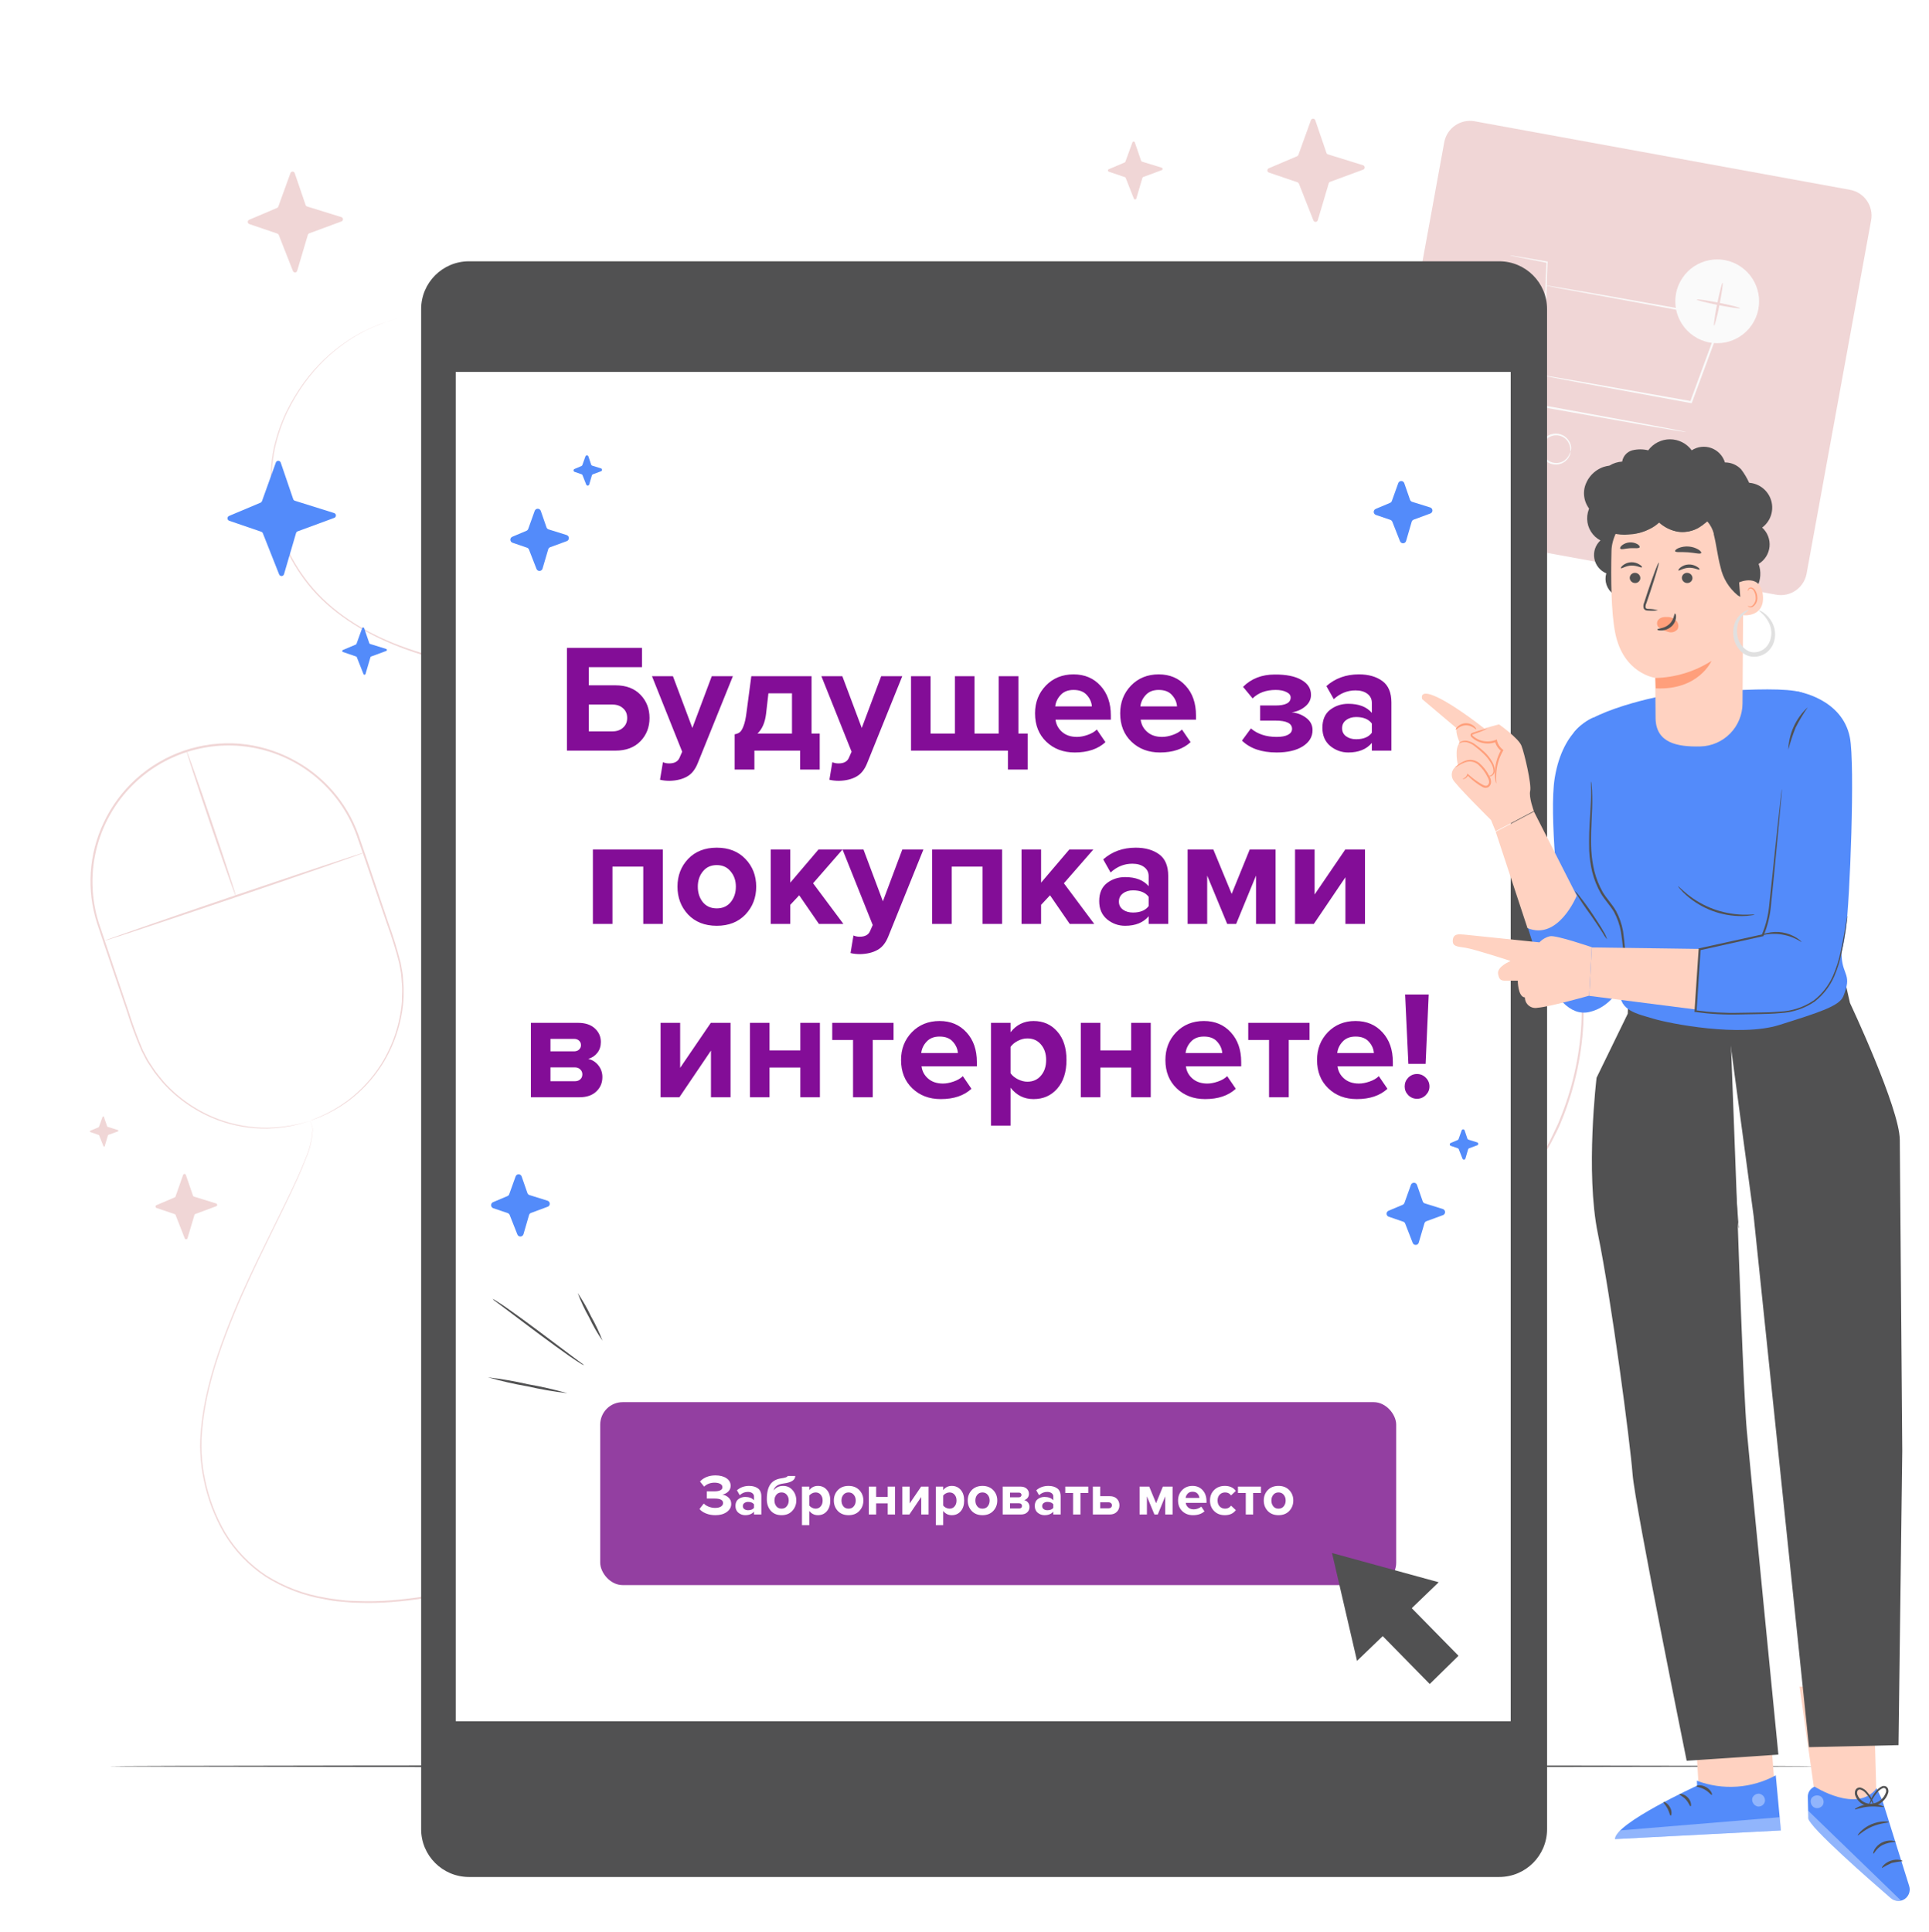 <svg width="601" height="602" viewBox="0 0 601 602" fill="none" xmlns="http://www.w3.org/2000/svg">
<path d="M576.407 59.144L459.464 37.786C455.03 36.976 450.778 39.914 449.969 44.349L429.864 154.434C429.054 158.868 431.992 163.119 436.426 163.929L553.369 185.287C557.804 186.096 562.055 183.158 562.865 178.724L582.97 68.639C583.78 64.205 580.841 59.954 576.407 59.144Z" fill="#F0D6D6"/>
<path d="M525.274 134.611C524.972 134.592 524.671 134.556 524.373 134.503L521.776 134.094L512.232 132.472L480.187 126.798H479.935V126.534C479.995 124.803 480.067 122.928 480.139 121.101C480.812 105.186 481.413 90.979 481.81 81.699L481.966 81.892L473.408 80.209L471.184 79.764C470.922 79.726 470.664 79.662 470.415 79.572C470.681 79.573 470.947 79.601 471.208 79.656L473.48 80.016L482.002 81.471H482.17V81.639C481.834 90.931 481.317 105.126 480.728 121.053C480.656 122.916 480.584 124.755 480.512 126.486L480.259 126.173L512.268 132.039L521.788 133.854L524.348 134.371C524.664 134.419 524.975 134.5 525.274 134.611Z" fill="#FAFAFA"/>
<path d="M480.56 116.942C480.56 116.942 480.644 116.942 480.788 116.942L481.461 117.038L484.045 117.447L493.661 119.105L526.909 124.983L526.584 125.164C528.567 119.755 530.731 113.901 532.955 107.831C534.157 104.718 535.239 101.652 536.308 98.744L536.549 99.14L497.4 91.928L485.86 89.825L482.735 89.2L481.942 89.031C481.847 89.015 481.754 88.986 481.665 88.947H481.942L482.759 89.067L485.896 89.584L497.508 91.58L536.693 98.527L537.042 98.599L536.921 98.936C535.84 101.857 534.722 104.946 533.568 108.035L527.173 125.356L527.089 125.596H526.837L493.637 119.502L484.021 117.687L481.461 117.17L480.8 117.026L480.56 116.942Z" fill="#FAFAFA"/>
<path d="M489.214 140.754C489.214 140.754 489.214 140.333 489.214 139.636C489.108 138.648 488.687 137.72 488.012 136.991C487.511 136.47 486.889 136.08 486.201 135.856C485.514 135.632 484.782 135.58 484.069 135.705C483.203 135.859 482.405 136.274 481.783 136.896C481.16 137.517 480.743 138.314 480.587 139.18C480.431 140.045 480.544 140.938 480.911 141.737C481.278 142.537 481.881 143.204 482.639 143.65C483.262 144.014 483.965 144.22 484.686 144.249C485.406 144.279 486.124 144.131 486.774 143.819C487.671 143.382 488.401 142.665 488.853 141.775C489.166 141.138 489.25 140.742 489.298 140.754C489.323 141.14 489.244 141.526 489.07 141.871C488.669 142.871 487.929 143.697 486.978 144.203C486.265 144.579 485.468 144.77 484.661 144.757C483.855 144.745 483.064 144.529 482.363 144.131C481.477 143.648 480.765 142.898 480.329 141.988C479.893 141.079 479.754 140.055 479.932 139.061C480.111 138.068 480.597 137.156 481.322 136.455C482.047 135.753 482.975 135.297 483.973 135.152C484.77 135.025 485.587 135.1 486.347 135.371C487.108 135.642 487.788 136.1 488.325 136.703C489.06 137.498 489.486 138.53 489.527 139.612C489.519 140.012 489.412 140.405 489.214 140.754Z" fill="#FAFAFA"/>
<path d="M518.218 145.97C518.158 145.97 518.218 145.562 518.158 144.852C518.052 143.868 517.63 142.945 516.956 142.22C516.407 141.638 515.707 141.22 514.934 141.012C514.161 140.805 513.346 140.816 512.579 141.046C511.813 141.275 511.125 141.713 510.593 142.311C510.061 142.909 509.705 143.642 509.566 144.43C509.427 145.219 509.51 146.03 509.806 146.773C510.101 147.517 510.598 148.164 511.24 148.642C511.882 149.119 512.644 149.409 513.441 149.479C514.238 149.548 515.039 149.395 515.754 149.035C516.651 148.599 517.382 147.882 517.834 146.992C518.146 146.355 518.218 145.958 518.278 145.97C518.293 146.356 518.215 146.739 518.05 147.088C517.645 148.085 516.905 148.91 515.958 149.42C515.251 149.807 514.457 150.01 513.651 150.01C512.844 150.01 512.05 149.807 511.343 149.42C510.452 148.939 509.736 148.189 509.296 147.277C508.857 146.365 508.716 145.338 508.895 144.342C509.073 143.345 509.562 142.431 510.291 141.728C511.019 141.026 511.951 140.571 512.953 140.429C513.751 140.301 514.567 140.377 515.327 140.648C516.088 140.919 516.768 141.377 517.305 141.98C518.035 142.782 518.461 143.816 518.507 144.901C518.495 145.275 518.396 145.641 518.218 145.97Z" fill="#FAFAFA"/>
<path d="M545.834 101.182C549.866 95.205 548.289 87.092 542.312 83.06C536.335 79.029 528.222 80.606 524.19 86.583C520.159 92.56 521.736 100.673 527.713 104.704C533.689 108.736 541.803 107.159 545.834 101.182Z" fill="#FAFAFA"/>
<path d="M534.169 100.991C534.169 100.991 534.169 101.1 534.169 101.304H533.964C534.175 99.114 534.516 96.939 534.986 94.789C535.731 91.051 536.489 88.058 536.693 88.106C536.897 88.154 536.465 91.195 535.719 94.933C535.336 97.099 534.818 99.239 534.169 101.34H533.964C534.073 101.076 534.133 100.979 534.169 100.991Z" fill="#F0D6D6"/>
<path d="M542.102 96.015C542.102 96.22 539.013 95.787 535.299 95.042C531.584 94.296 528.603 93.539 528.64 93.335C528.676 93.131 531.729 93.575 535.443 94.308C539.157 95.042 542.186 95.835 542.102 96.015Z" fill="#F0D6D6"/>
<path d="M124.287 99.141C124.287 99.141 123.289 99.453 121.33 100.03C120.105 100.395 118.901 100.829 117.724 101.328C116.081 101.965 114.475 102.695 112.916 103.516C108.585 105.84 104.596 108.752 101.064 112.17C98.839 114.351 96.797 116.711 94.958 119.226C92.868 122.114 91.034 125.179 89.477 128.385C87.772 131.994 86.482 135.785 85.63 139.684C84.735 143.99 84.444 148.4 84.765 152.786C85.108 157.557 86.111 162.258 87.746 166.753C89.544 171.613 92.034 176.187 95.138 180.336C101.509 189.002 111.257 195.817 122.532 200.349C133.807 204.881 146.572 207.561 159.854 209.797C188.983 214.658 218.407 217.545 247.924 218.439C263.827 218.896 280.306 218.848 297.206 218.054C305.62 217.694 314.251 217.093 322.941 216.408C331.632 215.723 340.454 214.953 349.385 214.424C367.235 213.403 385.794 213.138 404.245 216.901C423.132 220.715 440.845 228.954 455.931 240.941C463.633 247.104 470.466 254.281 476.244 262.276C476.954 263.298 477.735 264.271 478.396 265.329L480.367 268.502L481.365 270.089C481.677 270.63 481.954 271.195 482.254 271.736L484.021 275.053C484.646 276.135 485.079 277.313 485.62 278.455L487.147 281.893L488.421 285.499C488.829 286.701 489.322 287.903 489.623 289.105C492.522 298.874 493.761 309.06 493.289 319.239C492.716 329.545 490.42 339.682 486.497 349.229C486.03 350.437 485.501 351.621 484.911 352.775L483.204 356.128L481.281 359.482C480.62 360.6 480.079 361.754 479.273 362.787C477.887 364.958 476.391 367.056 474.79 369.074L472.386 372.091L469.778 374.903C466.317 378.656 462.528 382.092 458.455 385.169C454.467 388.258 450.288 391.093 445.942 393.655C437.288 398.695 428.286 403.113 419.005 406.877C409.846 410.663 400.627 414.089 391.491 417.49C354.987 431.145 319.564 443.742 285.547 454.933C268.543 460.542 251.907 465.795 235.64 470.691C219.373 475.587 203.555 480.115 188.185 484.273C180.504 486.389 172.92 488.3 165.479 490.283L143.531 495.729C136.48 497.434 129.306 498.579 122.075 499.154C118.573 499.44 115.057 499.516 111.546 499.383C109.803 499.383 108.084 499.178 106.377 499.046C104.67 498.914 102.963 498.661 101.305 498.313C94.725 497.226 88.429 494.839 82.782 491.293C77.504 487.809 73.076 483.183 69.824 477.759C66.831 472.602 64.7 466.991 63.514 461.147C62.337 455.651 62.069 449.998 62.72 444.415C63.85 433.669 66.987 423.981 70.209 415.435C73.43 406.889 77.036 399.16 80.318 392.332C86.905 378.702 92.398 368.292 95.234 360.84C96.444 358.085 97.164 355.14 97.362 352.138C97.416 351.101 97.11 350.078 96.496 349.241L96.617 349.397C96.738 349.55 96.843 349.715 96.929 349.89C97.273 350.588 97.442 351.36 97.422 352.138C97.256 355.168 96.547 358.144 95.331 360.924C92.554 368.413 87.085 378.846 80.534 392.489C77.277 399.328 73.755 406.973 70.497 415.591C67.24 424.21 64.175 433.801 63.069 444.499C62.435 450.02 62.711 455.607 63.886 461.039C65.069 466.836 67.188 472.402 70.161 477.518C73.391 482.885 77.781 487.46 83.01 490.908C88.61 494.392 94.844 496.733 101.353 497.796C103.011 498.145 104.706 498.289 106.389 498.517C108.072 498.746 109.803 498.818 111.534 498.842C115.029 498.975 118.529 498.899 122.015 498.613C129.222 498.027 136.371 496.878 143.399 495.176L165.335 489.706C172.763 487.759 180.348 485.848 188.029 483.696C203.402 479.562 219.221 474.982 235.46 470.09C251.699 465.198 268.346 459.933 285.343 454.32C319.347 443.117 354.758 430.496 391.263 416.841C400.386 413.428 409.606 410.014 418.753 406.228C428.003 402.493 436.977 398.107 445.605 393.102C449.948 390.56 454.127 387.75 458.118 384.688C462.167 381.635 465.932 378.223 469.369 374.495L471.953 371.694L474.357 368.701C475.943 366.698 477.428 364.616 478.805 362.463C479.525 361.403 480.191 360.308 480.8 359.181L482.699 355.84L484.37 352.366C484.911 351.164 485.512 350.07 485.945 348.844C489.841 339.362 492.121 329.294 492.688 319.059C493.161 308.955 491.942 298.843 489.082 289.141C488.781 287.939 488.3 286.737 487.88 285.535L486.618 282.013L485.091 278.587C484.562 277.457 484.142 276.291 483.517 275.21L481.762 271.916C481.461 271.375 481.185 270.822 480.872 270.281L479.886 268.707L477.927 265.558C477.278 264.5 476.497 263.538 475.8 262.516C470.041 254.574 463.232 247.449 455.558 241.337C440.552 229.431 422.938 221.25 404.16 217.466C385.794 213.715 367.283 213.968 349.457 214.977C340.527 215.506 331.728 216.264 323.013 216.949C314.299 217.634 305.729 218.223 297.255 218.583C280.294 219.365 263.815 219.401 247.9 218.932C218.361 218.044 188.916 215.148 159.77 210.266C146.428 208.066 133.698 205.458 122.364 200.746C111.029 196.034 101.244 189.327 94.838 180.588C91.728 176.4 89.231 171.79 87.421 166.897C85.782 162.362 84.778 157.621 84.441 152.81C84.127 148.382 84.43 143.932 85.342 139.588C86.214 135.688 87.52 131.898 89.237 128.289C90.818 125.072 92.672 121.996 94.778 119.094C96.64 116.573 98.711 114.213 100.968 112.038C104.556 108.615 108.601 105.707 112.988 103.396C114.552 102.592 116.157 101.87 117.796 101.232C118.974 100.763 120.178 100.362 121.402 100.03C123.277 99.441 124.287 99.141 124.287 99.141Z" fill="#F0D6D6"/>
<path d="M96.521 349.241C96.521 349.241 96.244 349.349 95.679 349.517L93.203 350.25C89.992 351.079 86.698 351.539 83.383 351.621C78.118 351.712 72.882 350.832 67.937 349.024C61.382 346.583 55.505 342.61 50.797 337.437C50.159 336.716 49.594 335.935 48.933 335.165L47.996 333.963L47.166 332.701C46.626 331.848 45.964 331.018 45.508 330.117C45.051 329.215 44.546 328.266 44.065 327.328C42.327 323.31 40.807 319.201 39.51 315.02C36.601 306.438 33.428 297.314 30.23 287.638C26.918 277.304 27.661 266.096 32.31 256.29C34.736 251.141 38.155 246.521 42.37 242.695C46.722 238.762 51.832 235.76 57.386 233.872C62.94 231.985 68.821 231.253 74.668 231.721C80.348 232.223 85.874 233.836 90.931 236.469C100.581 241.419 107.992 249.848 111.666 260.052C115.019 269.668 118.06 278.864 120.969 287.446C122.478 291.554 123.77 295.739 124.84 299.983C125.032 301.029 125.212 302.05 125.393 303.072C125.573 304.094 125.561 305.127 125.657 306.137L125.765 307.64V309.142C125.765 310.128 125.765 311.101 125.669 312.075C125.072 319.041 122.818 325.762 119.094 331.68C116.27 336.121 112.652 340.004 108.42 343.135C105.73 345.088 102.827 346.73 99.766 348.027L97.362 348.952C96.821 349.157 96.533 349.241 96.533 349.241C96.533 349.241 96.797 349.109 97.338 348.892L99.742 347.907C102.761 346.572 105.623 344.907 108.276 342.942C112.451 339.794 116.019 335.912 118.806 331.487C122.459 325.606 124.659 318.939 125.224 312.039C125.224 311.077 125.224 310.116 125.308 309.13V307.652C125.308 307.159 125.224 306.666 125.188 306.161C125.092 305.163 125.068 304.154 124.924 303.132C124.78 302.11 124.551 301.113 124.371 300.079C123.294 295.86 121.998 291.699 120.488 287.614C117.544 279.044 114.478 269.849 111.125 260.257C108.756 253.715 104.815 247.856 99.648 243.195C94.482 238.535 88.249 235.217 81.498 233.533C74.747 231.85 67.686 231.852 60.936 233.539C54.186 235.227 47.955 238.549 42.791 243.212C36.756 248.672 32.416 255.749 30.285 263.603C28.154 271.457 28.323 279.757 30.771 287.518C33.956 297.134 37.118 306.329 39.99 314.912C41.275 319.076 42.772 323.172 44.474 327.184L45.904 329.937C46.397 330.838 46.998 331.655 47.527 332.509C47.803 332.918 48.068 333.338 48.344 333.711L49.27 334.913C49.883 335.67 50.472 336.439 51.097 337.161C55.749 342.299 61.559 346.255 68.045 348.7C72.945 350.515 78.134 351.423 83.359 351.38C86.657 351.327 89.941 350.924 93.155 350.178L95.643 349.505C96.232 349.301 96.521 349.241 96.521 349.241Z" fill="#F0D6D6"/>
<path d="M113.577 265.617L32.454 293.155L113.577 265.617Z" fill="#F0D6D6"/>
<path d="M32.454 293.155C32.454 292.987 50.484 286.688 72.925 279.092C95.367 271.495 113.541 265.461 113.589 265.617C113.637 265.773 95.559 272.084 73.13 279.681C50.7 287.277 32.454 293.311 32.454 293.155Z" fill="#F0D6D6"/>
<path d="M58.117 233.945C63.237 249.042 68.362 264.135 73.49 279.224L58.117 233.945Z" fill="#F0D6D6"/>
<path d="M73.49 279.224C73.322 279.284 69.752 269.187 65.509 256.686C61.266 244.186 57.96 233.993 58.117 233.945C58.273 233.896 61.855 243.981 66.098 256.482C70.341 268.983 73.647 279.176 73.49 279.224Z" fill="#F0D6D6"/>
<path d="M30.819 351.128L31.961 347.966C31.978 347.928 32.006 347.895 32.041 347.872C32.076 347.849 32.117 347.836 32.16 347.836C32.202 347.836 32.243 347.849 32.278 347.872C32.313 347.895 32.341 347.928 32.358 347.966L33.392 350.959C33.421 351.02 33.473 351.067 33.536 351.092L36.757 352.101C36.8 352.116 36.836 352.144 36.862 352.18C36.888 352.217 36.902 352.261 36.902 352.306C36.902 352.35 36.888 352.394 36.862 352.431C36.836 352.468 36.8 352.495 36.757 352.51L33.74 353.604C33.71 353.616 33.683 353.636 33.663 353.661C33.642 353.686 33.627 353.716 33.62 353.748L32.622 357.126C32.605 357.164 32.578 357.197 32.542 357.22C32.507 357.243 32.466 357.255 32.424 357.255C32.382 357.255 32.341 357.243 32.305 357.22C32.27 357.197 32.242 357.164 32.226 357.126L30.879 353.736C30.856 353.682 30.813 353.639 30.759 353.616L28.115 352.714C28.076 352.697 28.043 352.67 28.02 352.634C27.997 352.599 27.985 352.558 27.985 352.516C27.985 352.474 27.997 352.433 28.02 352.397C28.043 352.362 28.076 352.334 28.115 352.318L30.711 351.224C30.758 351.206 30.796 351.172 30.819 351.128Z" fill="#F0D6D6"/>
<path d="M54.643 372.908L57.047 366.081C57.078 365.99 57.136 365.911 57.213 365.856C57.291 365.8 57.384 365.77 57.48 365.77C57.575 365.77 57.668 365.8 57.746 365.856C57.824 365.911 57.882 365.99 57.912 366.081L60.124 372.535C60.147 372.602 60.184 372.663 60.234 372.714C60.284 372.764 60.345 372.801 60.413 372.824L67.36 374.975C67.451 375.006 67.529 375.064 67.585 375.142C67.641 375.219 67.671 375.313 67.671 375.408C67.671 375.504 67.641 375.597 67.585 375.674C67.529 375.752 67.451 375.81 67.36 375.841L60.869 378.245C60.8 378.268 60.738 378.307 60.688 378.359C60.637 378.412 60.601 378.475 60.581 378.545L58.417 385.829C58.387 385.92 58.328 385.999 58.251 386.054C58.173 386.11 58.08 386.14 57.984 386.14C57.889 386.14 57.796 386.11 57.718 386.054C57.641 385.999 57.582 385.92 57.552 385.829L54.703 378.557C54.68 378.495 54.644 378.439 54.596 378.393C54.548 378.347 54.49 378.313 54.426 378.293L48.741 376.358C48.655 376.325 48.58 376.266 48.528 376.19C48.475 376.114 48.447 376.023 48.447 375.931C48.447 375.838 48.475 375.748 48.528 375.672C48.58 375.596 48.655 375.537 48.741 375.504L54.354 373.1C54.471 373.073 54.573 373.005 54.643 372.908Z" fill="#F0D6D6"/>
<path d="M86.676 64.463L90.487 53.933C90.536 53.796 90.627 53.678 90.746 53.594C90.865 53.51 91.008 53.465 91.154 53.465C91.3 53.465 91.442 53.51 91.561 53.594C91.681 53.678 91.771 53.796 91.821 53.933L95.222 63.886C95.256 63.992 95.315 64.088 95.395 64.166C95.475 64.243 95.572 64.3 95.679 64.331L106.389 67.66C106.526 67.71 106.645 67.8 106.729 67.92C106.813 68.039 106.858 68.181 106.858 68.327C106.858 68.473 106.813 68.616 106.729 68.735C106.645 68.854 106.526 68.945 106.389 68.995L96.352 72.697C96.25 72.737 96.157 72.8 96.082 72.882C96.007 72.963 95.952 73.06 95.92 73.165L92.578 84.416C92.532 84.555 92.443 84.675 92.324 84.761C92.206 84.846 92.063 84.892 91.917 84.892C91.771 84.892 91.628 84.846 91.51 84.761C91.391 84.675 91.302 84.555 91.256 84.416L86.844 73.189C86.806 73.094 86.747 73.009 86.672 72.938C86.598 72.868 86.509 72.814 86.412 72.781L77.637 69.8C77.504 69.748 77.389 69.657 77.309 69.539C77.228 69.421 77.185 69.282 77.185 69.139C77.185 68.996 77.228 68.856 77.309 68.738C77.389 68.62 77.504 68.529 77.637 68.478L86.28 64.799C86.45 64.743 86.592 64.622 86.676 64.463Z" fill="#F0D6D6"/>
<path d="M350.623 50.388L352.811 44.377C352.836 44.297 352.887 44.226 352.955 44.176C353.023 44.126 353.105 44.099 353.19 44.099C353.274 44.099 353.356 44.126 353.425 44.176C353.493 44.226 353.543 44.297 353.568 44.377L355.528 50.099C355.552 50.157 355.588 50.209 355.633 50.253C355.679 50.296 355.733 50.33 355.792 50.352L361.946 52.251C362.025 52.279 362.094 52.331 362.142 52.4C362.191 52.469 362.217 52.551 362.217 52.635C362.217 52.719 362.191 52.802 362.142 52.87C362.094 52.939 362.025 52.992 361.946 53.02L356.189 55.148C356.129 55.17 356.076 55.205 356.032 55.251C355.988 55.297 355.956 55.352 355.936 55.412L354.025 61.879C353.997 61.958 353.944 62.026 353.876 62.075C353.807 62.123 353.725 62.149 353.64 62.149C353.556 62.149 353.474 62.123 353.405 62.075C353.336 62.026 353.284 61.958 353.256 61.879L350.72 55.424C350.7 55.37 350.668 55.321 350.626 55.282C350.584 55.242 350.534 55.212 350.479 55.196L345.443 53.489C345.367 53.458 345.303 53.406 345.258 53.338C345.212 53.271 345.188 53.191 345.188 53.11C345.188 53.029 345.212 52.949 345.258 52.882C345.303 52.814 345.367 52.762 345.443 52.731L350.407 50.616C350.505 50.569 350.581 50.487 350.623 50.388Z" fill="#F0D6D6"/>
<path d="M561.923 237.323L564.111 231.313C564.139 231.233 564.191 231.165 564.26 231.116C564.329 231.068 564.411 231.042 564.495 231.042C564.579 231.042 564.662 231.068 564.73 231.116C564.799 231.165 564.851 231.233 564.88 231.313L566.839 237.034C566.858 237.093 566.89 237.147 566.934 237.191C566.978 237.235 567.032 237.268 567.092 237.286L573.246 239.198C573.325 239.226 573.393 239.278 573.442 239.347C573.49 239.416 573.516 239.498 573.516 239.582C573.516 239.666 573.49 239.749 573.442 239.817C573.393 239.886 573.325 239.939 573.246 239.967L567.488 242.094C567.429 242.117 567.376 242.152 567.332 242.198C567.288 242.244 567.255 242.299 567.236 242.359L565.325 248.814C565.299 248.894 565.249 248.965 565.181 249.015C565.113 249.065 565.031 249.092 564.946 249.092C564.861 249.092 564.779 249.065 564.711 249.015C564.643 248.965 564.593 248.894 564.567 248.814L562.031 242.371C562.009 242.318 561.977 242.271 561.935 242.231C561.894 242.192 561.845 242.162 561.791 242.143L556.742 240.424C556.667 240.393 556.603 240.341 556.557 240.273C556.512 240.206 556.487 240.126 556.487 240.045C556.487 239.964 556.512 239.884 556.557 239.817C556.603 239.749 556.667 239.697 556.742 239.666L561.707 237.563C561.757 237.54 561.802 237.506 561.84 237.465C561.877 237.424 561.905 237.375 561.923 237.323Z" fill="#F0D6D6"/>
<path d="M404.521 48.272L408.428 37.454C408.478 37.313 408.57 37.192 408.691 37.107C408.813 37.021 408.958 36.975 409.107 36.975C409.255 36.975 409.4 37.021 409.522 37.107C409.644 37.192 409.736 37.313 409.786 37.454L413.272 47.647C413.306 47.754 413.367 47.851 413.449 47.929C413.531 48.007 413.631 48.062 413.74 48.091L424.691 51.493C424.835 51.54 424.96 51.632 425.05 51.755C425.139 51.878 425.187 52.026 425.187 52.178C425.187 52.33 425.139 52.478 425.05 52.601C424.96 52.724 424.835 52.816 424.691 52.863L414.425 56.65C414.319 56.69 414.224 56.754 414.146 56.837C414.069 56.921 414.013 57.021 413.981 57.13L410.567 68.633C410.524 68.776 410.437 68.902 410.319 68.993C410.201 69.084 410.058 69.137 409.909 69.143C409.76 69.15 409.613 69.11 409.488 69.03C409.362 68.949 409.265 68.832 409.209 68.694L404.689 57.215C404.653 57.117 404.595 57.029 404.52 56.956C404.445 56.883 404.355 56.828 404.257 56.794L395.326 53.765C395.19 53.712 395.073 53.62 394.99 53.5C394.908 53.38 394.863 53.237 394.863 53.092C394.863 52.946 394.908 52.803 394.99 52.683C395.073 52.563 395.19 52.471 395.326 52.419L404.172 48.656C404.328 48.571 404.451 48.435 404.521 48.272Z" fill="#F0D6D6"/>
<path d="M467.097 81.411H146.115C137.883 81.411 131.21 88.084 131.21 96.316V569.918C131.21 578.15 137.883 584.823 146.115 584.823H467.097C475.329 584.823 482.002 578.15 482.002 569.918V96.316C482.002 88.084 475.329 81.411 467.097 81.411Z" fill="#515152"/>
<path d="M470.674 115.877H142V536.288H470.674V115.877Z" fill="white"/>
<path d="M320.065 559.53C320.065 562.192 319.276 564.794 317.797 567.008C316.318 569.221 314.216 570.946 311.757 571.965C309.297 572.983 306.591 573.25 303.98 572.731C301.37 572.211 298.971 570.93 297.089 569.047C295.207 567.165 293.925 564.767 293.405 562.156C292.886 559.545 293.153 556.839 294.171 554.379C295.19 551.92 296.915 549.818 299.129 548.339C301.342 546.86 303.944 546.071 306.606 546.071C310.176 546.071 313.599 547.489 316.123 550.013C318.647 552.537 320.065 555.96 320.065 559.53Z" fill="#515152"/>
<path d="M357.849 95.903H255.35C254.481 95.903 253.776 96.608 253.776 97.477V99.89C253.776 100.76 254.481 101.465 255.35 101.465H357.849C358.719 101.465 359.424 100.76 359.424 99.89V97.477C359.424 96.608 358.719 95.903 357.849 95.903Z" fill="#515152"/>
<path d="M181.977 425.421C181.544 425.245 181.133 425.02 180.751 424.75C180.003 424.286 178.919 423.576 177.602 422.673C175.022 420.866 171.408 418.259 167.511 415.343L157.549 407.858L154.53 405.6C154.133 405.354 153.769 405.059 153.446 404.723C153.882 404.887 154.294 405.108 154.671 405.381C155.433 405.845 156.517 406.555 157.833 407.471C160.414 409.278 164.014 411.885 167.911 414.801C171.808 417.717 175.202 420.272 177.873 422.286L180.906 424.544C181.297 424.792 181.657 425.086 181.977 425.421Z" fill="#515152"/>
<path d="M176.802 434.106C172.612 433.606 168.451 432.887 164.337 431.951C160.177 431.234 156.059 430.295 152 429.138C156.191 429.631 160.353 430.35 164.466 431.293C168.625 432.009 172.743 432.949 176.802 434.106Z" fill="#515152"/>
<path d="M187.707 417.743C186.125 415.432 184.732 412.998 183.538 410.465C182.158 408.031 180.968 405.494 179.977 402.877C181.558 405.188 182.952 407.622 184.145 410.155C185.528 412.588 186.719 415.125 187.707 417.743Z" fill="#515152"/>
<path d="M158.625 372.155L160.638 366.554C160.704 366.357 160.831 366.185 161 366.064C161.169 365.942 161.372 365.877 161.58 365.877C161.788 365.877 161.991 365.942 162.16 366.064C162.329 366.185 162.456 366.357 162.522 366.554L164.315 371.716C164.369 371.863 164.455 371.996 164.566 372.106C164.678 372.215 164.813 372.298 164.961 372.349L170.613 374.116C170.81 374.183 170.982 374.309 171.103 374.478C171.225 374.647 171.29 374.85 171.29 375.058C171.29 375.267 171.225 375.47 171.103 375.639C170.982 375.808 170.81 375.934 170.613 376L165.451 377.91C165.303 377.963 165.17 378.05 165.062 378.165C164.955 378.279 164.876 378.418 164.832 378.568L163.09 384.556C163.028 384.755 162.907 384.93 162.742 385.057C162.577 385.185 162.377 385.258 162.169 385.266C161.96 385.275 161.755 385.218 161.58 385.105C161.405 384.992 161.27 384.827 161.193 384.633L158.792 378.556C158.738 378.422 158.655 378.301 158.551 378.201C158.446 378.101 158.322 378.024 158.186 377.975L153.669 376.439C153.479 376.372 153.314 376.248 153.194 376.085C153.075 375.922 153.008 375.727 153.001 375.526C152.994 375.324 153.048 375.125 153.155 374.954C153.263 374.783 153.42 374.649 153.605 374.568L158.07 372.684C158.317 372.587 158.516 372.397 158.625 372.155Z" fill="#538BFA"/>
<path d="M433.624 156.155L435.638 150.554C435.704 150.357 435.83 150.185 435.999 150.064C436.168 149.942 436.371 149.877 436.58 149.877C436.788 149.877 436.991 149.942 437.16 150.064C437.329 150.185 437.455 150.357 437.522 150.554L439.315 155.716C439.369 155.863 439.454 155.996 439.566 156.106C439.678 156.215 439.812 156.298 439.96 156.349L445.613 158.116C445.81 158.183 445.982 158.309 446.103 158.478C446.225 158.647 446.29 158.85 446.29 159.058C446.29 159.267 446.225 159.47 446.103 159.639C445.982 159.808 445.81 159.934 445.613 160L440.451 161.91C440.303 161.963 440.17 162.05 440.062 162.165C439.954 162.279 439.875 162.418 439.831 162.568L438.089 168.556C438.028 168.755 437.907 168.93 437.742 169.057C437.577 169.185 437.376 169.258 437.168 169.266C436.96 169.275 436.755 169.218 436.58 169.105C436.405 168.992 436.27 168.827 436.192 168.633L433.792 162.556C433.737 162.422 433.655 162.301 433.551 162.201C433.446 162.101 433.322 162.024 433.186 161.975L428.669 160.439C428.479 160.372 428.313 160.248 428.194 160.085C428.075 159.922 428.008 159.727 428.001 159.526C427.994 159.324 428.048 159.125 428.155 158.954C428.263 158.783 428.42 158.649 428.605 158.568L433.07 156.684C433.316 156.587 433.515 156.397 433.624 156.155Z" fill="#538BFA"/>
<path d="M454.432 354.902L455.4 352.192C455.436 352.1 455.498 352.02 455.58 351.963C455.662 351.907 455.759 351.877 455.858 351.877C455.958 351.877 456.055 351.907 456.136 351.963C456.218 352.02 456.281 352.1 456.316 352.192L457.181 354.773C457.206 354.847 457.249 354.913 457.305 354.967C457.361 355.021 457.429 355.061 457.504 355.083L460.227 355.935C460.325 355.964 460.412 356.024 460.474 356.107C460.536 356.189 460.569 356.29 460.569 356.393C460.569 356.496 460.536 356.596 460.474 356.679C460.412 356.761 460.325 356.822 460.227 356.851L457.71 357.78C457.641 357.807 457.578 357.848 457.527 357.902C457.476 357.955 457.437 358.019 457.413 358.09L456.562 360.993C456.526 361.086 456.463 361.166 456.382 361.222C456.3 361.278 456.203 361.309 456.104 361.309C456.004 361.309 455.907 361.278 455.825 361.222C455.744 361.166 455.681 361.086 455.645 360.993L454.484 358.051C454.462 357.983 454.423 357.922 454.371 357.872C454.319 357.823 454.256 357.787 454.187 357.767L452.006 357.019C451.912 356.986 451.831 356.925 451.773 356.844C451.715 356.764 451.684 356.666 451.684 356.567C451.684 356.467 451.715 356.37 451.773 356.289C451.831 356.208 451.912 356.148 452.006 356.115L454.161 355.199C454.287 355.14 454.385 355.033 454.432 354.902Z" fill="#538BFA"/>
<path d="M437.579 374.775L439.592 369.162C439.664 368.97 439.793 368.805 439.962 368.689C440.13 368.572 440.33 368.51 440.534 368.51C440.739 368.51 440.939 368.572 441.107 368.689C441.275 368.805 441.404 368.97 441.476 369.162L443.27 374.323C443.322 374.47 443.407 374.602 443.519 374.71C443.631 374.817 443.767 374.897 443.915 374.943L449.567 376.711C449.763 376.78 449.933 376.909 450.053 377.079C450.173 377.249 450.237 377.451 450.237 377.659C450.237 377.867 450.173 378.07 450.053 378.24C449.933 378.41 449.763 378.538 449.567 378.608L444.406 380.505C444.26 380.559 444.129 380.647 444.024 380.762C443.919 380.876 443.842 381.013 443.799 381.163L442.031 387.163C441.975 387.364 441.857 387.543 441.694 387.673C441.531 387.803 441.33 387.878 441.122 387.888C440.913 387.898 440.707 387.842 440.532 387.729C440.357 387.615 440.222 387.448 440.147 387.254L437.799 381.227C437.748 381.091 437.667 380.968 437.562 380.868C437.457 380.767 437.33 380.692 437.192 380.647L432.676 379.098C432.484 379.033 432.317 378.912 432.197 378.75C432.076 378.588 432.008 378.393 432.001 378.191C431.994 377.989 432.048 377.79 432.158 377.62C432.267 377.45 432.425 377.318 432.611 377.24L437.076 375.356C437.311 375.232 437.49 375.025 437.579 374.775Z" fill="#538BFA"/>
<path d="M181.432 144.902L182.4 142.192C182.435 142.1 182.498 142.02 182.58 141.963C182.662 141.907 182.759 141.877 182.858 141.877C182.957 141.877 183.054 141.907 183.136 141.963C183.218 142.02 183.281 142.1 183.316 142.192L184.181 144.773C184.206 144.847 184.249 144.913 184.305 144.967C184.361 145.021 184.429 145.061 184.503 145.083L187.226 145.935C187.325 145.964 187.412 146.024 187.474 146.107C187.536 146.189 187.569 146.29 187.569 146.393C187.569 146.496 187.536 146.596 187.474 146.679C187.412 146.761 187.325 146.822 187.226 146.851L184.71 147.78C184.641 147.807 184.578 147.848 184.527 147.902C184.476 147.955 184.437 148.019 184.413 148.09L183.561 150.993C183.526 151.086 183.463 151.166 183.381 151.222C183.3 151.278 183.203 151.309 183.103 151.309C183.004 151.309 182.907 151.278 182.825 151.222C182.743 151.166 182.681 151.086 182.645 150.993L181.484 148.051C181.461 147.983 181.422 147.922 181.371 147.872C181.319 147.823 181.256 147.787 181.187 147.767L179.006 147.019C178.912 146.986 178.83 146.925 178.773 146.844C178.715 146.764 178.684 146.666 178.684 146.567C178.684 146.467 178.715 146.37 178.773 146.289C178.83 146.208 178.912 146.148 179.006 146.115L181.161 145.199C181.287 145.14 181.384 145.033 181.432 144.902Z" fill="#538BFA"/>
<path d="M164.579 164.775L166.592 159.162C166.664 158.97 166.793 158.805 166.961 158.689C167.13 158.572 167.329 158.51 167.534 158.51C167.739 158.51 167.939 158.572 168.107 158.689C168.275 158.805 168.404 158.97 168.476 159.162L170.27 164.323C170.321 164.47 170.407 164.602 170.519 164.71C170.631 164.817 170.767 164.897 170.915 164.943L176.567 166.711C176.763 166.78 176.933 166.909 177.052 167.079C177.172 167.249 177.237 167.451 177.237 167.659C177.237 167.867 177.172 168.07 177.052 168.24C176.933 168.41 176.763 168.538 176.567 168.608L171.405 170.505C171.26 170.559 171.129 170.647 171.024 170.762C170.919 170.876 170.841 171.013 170.799 171.163L169.031 177.163C168.975 177.364 168.857 177.543 168.694 177.673C168.53 177.803 168.33 177.878 168.122 177.888C167.913 177.898 167.707 177.842 167.532 177.729C167.357 177.615 167.222 177.448 167.147 177.254L164.798 171.227C164.747 171.091 164.666 170.968 164.561 170.868C164.456 170.767 164.33 170.692 164.192 170.647L159.675 169.098C159.484 169.033 159.317 168.912 159.196 168.75C159.076 168.588 159.008 168.393 159.001 168.191C158.994 167.989 159.048 167.79 159.157 167.62C159.266 167.45 159.425 167.318 159.611 167.24L164.076 165.356C164.31 165.232 164.49 165.025 164.579 164.775Z" fill="#538BFA"/>
<path d="M567.092 550.323C567.092 550.492 447.733 550.636 300.512 550.636C153.291 550.636 33.908 550.492 33.908 550.323C33.908 550.155 153.243 550.011 300.512 550.011C447.781 550.011 567.092 550.191 567.092 550.323Z" fill="#515152"/>
<path d="M81.628 156.127L85.943 144.107C85.999 143.952 86.102 143.817 86.238 143.722C86.373 143.627 86.535 143.576 86.7 143.576C86.866 143.576 87.027 143.627 87.163 143.722C87.298 143.817 87.401 143.952 87.457 144.107L91.352 155.514C91.393 155.633 91.461 155.74 91.551 155.828C91.64 155.916 91.749 155.981 91.869 156.019L104.105 159.854C104.267 159.904 104.408 160.005 104.508 160.141C104.608 160.277 104.662 160.442 104.662 160.611C104.662 160.78 104.608 160.945 104.508 161.081C104.408 161.217 104.267 161.318 104.105 161.368L92.746 165.551C92.626 165.592 92.517 165.662 92.429 165.754C92.341 165.846 92.277 165.958 92.242 166.08L88.491 178.893C88.445 179.056 88.35 179.2 88.217 179.306C88.085 179.411 87.923 179.472 87.754 179.48C87.585 179.488 87.418 179.442 87.276 179.35C87.135 179.258 87.026 179.123 86.965 178.965L81.892 166.152C81.853 166.043 81.789 165.944 81.706 165.862C81.622 165.781 81.522 165.72 81.411 165.683L71.387 162.246C71.235 162.187 71.105 162.084 71.013 161.95C70.921 161.816 70.872 161.657 70.872 161.494C70.872 161.332 70.921 161.173 71.013 161.039C71.105 160.905 71.235 160.802 71.387 160.743L81.231 156.596C81.415 156.492 81.555 156.326 81.628 156.127Z" fill="#538BFA"/>
<path d="M111.053 200.65L112.832 195.721C112.851 195.653 112.892 195.593 112.948 195.55C113.005 195.508 113.073 195.484 113.144 195.484C113.215 195.484 113.284 195.508 113.34 195.55C113.397 195.593 113.438 195.653 113.457 195.721L115.067 200.409C115.085 200.459 115.113 200.505 115.151 200.542C115.188 200.58 115.234 200.608 115.284 200.626L120.32 202.2C120.388 202.219 120.448 202.26 120.491 202.317C120.534 202.373 120.557 202.442 120.557 202.513C120.557 202.584 120.534 202.652 120.491 202.709C120.448 202.765 120.388 202.806 120.32 202.825L115.62 204.556C115.571 204.572 115.526 204.601 115.491 204.638C115.455 204.676 115.429 204.722 115.416 204.772L113.877 210.025C113.852 210.088 113.809 210.141 113.754 210.179C113.698 210.217 113.632 210.237 113.565 210.237C113.498 210.237 113.432 210.217 113.376 210.179C113.321 210.141 113.277 210.088 113.252 210.025L111.161 204.748C111.145 204.702 111.118 204.66 111.083 204.627C111.047 204.593 111.004 204.569 110.957 204.556L106.834 203.138C106.77 203.116 106.715 203.074 106.676 203.019C106.637 202.964 106.616 202.899 106.616 202.831C106.616 202.764 106.637 202.698 106.676 202.643C106.715 202.588 106.77 202.547 106.834 202.525L110.896 200.806C110.964 200.772 111.019 200.717 111.053 200.65Z" fill="#538BFA"/>
<path d="M552.779 554.876L551.747 541.476H528.331L529.3 557.871L537.994 562.69L552.779 554.876Z" fill="#FFD2C1"/>
<path d="M528.684 554.838L528.747 556.373C528.747 556.373 503.192 568.062 503.141 573.02L554.855 570.327L553.257 553.152C549.522 555.181 545.394 556.381 541.154 556.672C536.914 556.963 532.661 556.337 528.684 554.838Z" fill="#538BFA"/>
<g opacity="0.6">
<path opacity="0.6" d="M548.3 558.927C548.805 559.05 549.247 559.356 549.54 559.786C549.833 560.216 549.956 560.74 549.885 561.255C549.781 561.764 549.486 562.214 549.059 562.512C548.633 562.809 548.109 562.931 547.595 562.853C547.052 562.718 546.58 562.385 546.27 561.92C545.96 561.454 545.836 560.889 545.922 560.337C546.087 559.815 546.449 559.378 546.93 559.118C547.411 558.858 547.974 558.794 548.501 558.94" fill="white"/>
</g>
<g opacity="0.6">
<path opacity="0.6" d="M554.855 570.327L554.465 566.2L505.054 570.289C505.054 570.289 502.801 571.409 503.141 573.02L554.855 570.327Z" fill="white"/>
</g>
<path d="M528.545 556.537C528.545 556.788 529.803 556.839 531.125 557.581C532.446 558.324 533.125 559.355 533.352 559.242C533.578 559.129 533.125 557.694 531.552 556.814C529.98 555.933 528.545 556.298 528.545 556.537Z" fill="#515152"/>
<path d="M523.261 559.053C523.261 559.305 524.33 559.682 525.249 560.701C526.167 561.721 526.507 562.84 526.721 562.815C526.935 562.79 527.06 561.356 525.903 560.11C524.745 558.864 523.261 558.814 523.261 559.053Z" fill="#515152"/>
<path d="M520.518 565.709C520.757 565.709 521.046 564.451 520.316 563.117C519.586 561.784 518.391 561.28 518.29 561.507C518.19 561.733 518.97 562.413 519.549 563.532C520.128 564.652 520.266 565.697 520.518 565.709Z" fill="#515152"/>
<path d="M583.656 524.98L584.776 565.131L566.217 564.489L560.693 525.534L583.656 524.98Z" fill="#FFD2C1"/>
<path d="M565.299 556.637C565.299 556.637 578.649 565.193 584.676 557.166L586.462 560.94L594.817 587.59C595.097 588.434 595.054 589.351 594.696 590.165C594.338 590.979 593.691 591.631 592.879 591.994C592.258 592.256 591.577 592.34 590.91 592.238C590.244 592.136 589.619 591.851 589.105 591.415C583.568 586.646 563.298 568.968 563.399 566.477L563.248 559.858C563.235 559.181 563.428 558.515 563.801 557.95C564.174 557.384 564.709 556.944 565.336 556.688L565.299 556.637Z" fill="#538BFA"/>
<g opacity="0.6">
<path opacity="0.6" d="M592.25 592.145L563.311 564.124V565.571C563.297 566.168 563.418 566.76 563.667 567.303C563.915 567.845 564.284 568.325 564.745 568.704C567.11 571.598 573.553 578.015 588.941 591.352C589.388 591.732 589.919 592 590.49 592.134C591.061 592.267 591.656 592.263 592.225 592.12L592.25 592.145Z" fill="white"/>
</g>
<g opacity="0.6">
<path opacity="0.6" d="M567.224 559.682C567.661 559.967 567.975 560.406 568.104 560.912C568.232 561.418 568.165 561.954 567.916 562.413C567.628 562.857 567.183 563.177 566.67 563.308C566.156 563.438 565.613 563.37 565.148 563.117C564.68 562.819 564.344 562.353 564.209 561.815C564.073 561.277 564.148 560.708 564.418 560.223C564.767 559.79 565.267 559.505 565.818 559.425C566.369 559.346 566.93 559.478 567.387 559.795" fill="white"/>
</g>
<path d="M583.669 577.575C583.87 577.663 584.587 575.838 586.626 574.807C587.892 574.257 589.248 573.946 590.627 573.888C590.627 573.812 590.199 573.561 589.369 573.485C588.288 573.407 587.207 573.634 586.248 574.14C585.299 574.637 584.513 575.397 583.983 576.329C583.618 577.046 583.581 577.549 583.669 577.575Z" fill="#515152"/>
<path d="M586.336 582.041C587.318 581.452 588.335 580.922 589.381 580.456C590.502 580.202 591.636 580.013 592.779 579.89C592.879 579.714 591.168 579.047 589.13 579.739C587.091 580.431 586.16 581.928 586.336 582.041Z" fill="#515152"/>
<path d="M578.8 571.862C578.976 572.013 580.624 570.226 583.329 569.094C586.035 567.962 588.463 567.949 588.463 567.723C588.463 567.496 585.946 567.169 583.015 568.415C580.083 569.66 578.623 571.862 578.8 571.862Z" fill="#515152"/>
<path d="M577.893 563.734C577.994 563.935 579.894 563.067 582.41 562.891C584.927 562.715 586.928 563.205 587.003 562.991C585.593 562.187 583.952 561.885 582.348 562.136C579.642 562.35 577.768 563.583 577.893 563.734Z" fill="#515152"/>
<path d="M583.832 562.765C583.857 562.332 583.774 561.9 583.593 561.507C583.212 560.373 582.604 559.328 581.807 558.437C581.282 557.723 580.533 557.205 579.68 556.965C579.391 556.905 579.091 556.935 578.819 557.049C578.548 557.164 578.317 557.358 578.158 557.606C577.891 558.104 577.824 558.684 577.969 559.229C578.316 560.346 579.04 561.307 580.018 561.948C580.996 562.588 582.167 562.868 583.329 562.74C584.475 562.612 585.558 562.148 586.442 561.407C587.326 560.666 587.972 559.681 588.299 558.575C588.374 558.301 588.388 558.013 588.34 557.733C588.293 557.453 588.184 557.186 588.022 556.952C587.829 556.726 587.57 556.566 587.281 556.494C586.993 556.422 586.689 556.441 586.412 556.549C585.619 556.913 584.933 557.477 584.424 558.185C583.663 559.106 583.071 560.154 582.675 561.28C582.494 561.674 582.407 562.105 582.423 562.539C583.028 561.09 583.841 559.737 584.839 558.525C585.308 557.925 585.917 557.45 586.613 557.141C586.762 557.079 586.926 557.067 587.082 557.105C587.238 557.144 587.378 557.231 587.481 557.355C587.575 557.517 587.634 557.697 587.653 557.884C587.673 558.07 587.653 558.259 587.595 558.437C587.287 559.383 586.714 560.221 585.945 560.852C585.176 561.483 584.242 561.881 583.254 561.998C582.271 562.098 581.284 561.865 580.451 561.335C579.617 560.806 578.987 560.01 578.661 559.078C578.547 558.703 578.578 558.299 578.749 557.946C578.832 557.805 578.956 557.693 579.105 557.626C579.253 557.558 579.419 557.538 579.58 557.569C580.303 557.789 580.941 558.228 581.404 558.827C582.445 559.982 583.267 561.316 583.832 562.765Z" fill="#515152"/>
<path d="M507.306 311.405L507.142 315.847L497.429 335.79C497.429 335.79 493.893 365.195 497.831 384.371C502.009 404.654 507.897 449.473 508.652 459.35C509.407 469.227 525.5 548.61 525.5 548.61L554.075 546.697C554.075 546.697 545.267 457.362 544.236 445.761C543.204 434.16 541.493 383.742 541.493 383.742L538.976 316.866L505.393 310.361" fill="#515152"/>
<path d="M563.618 544.372L546.38 379L538 316.755L574.64 304.877L576.389 312.515C576.389 312.515 591.815 345.229 591.903 355.119C592.142 382.725 592.671 452.13 592.671 452.13L591.501 543.743L563.618 544.372Z" fill="#515152"/>
<path d="M517.221 216.961C517.221 216.961 489.451 222.334 489.451 230.965C489.451 239.597 499.517 276.388 502.587 283.082C505.658 289.776 504.978 303.214 504.764 309.077C504.55 314.941 510.15 315.885 515.107 317.394C520.064 318.904 542.096 323.233 554.389 319.345C566.683 315.457 573.062 313.494 574.32 310.399C577.051 303.667 574.257 304.019 573.817 298.408C573.376 292.796 572.835 242.629 572.835 242.629C572.835 242.629 569.488 218.282 561.071 215.69C552.653 213.098 517.221 216.961 517.221 216.961Z" fill="#538BFA"/>
<path d="M443.11 217.842C443.11 217.842 441.852 214.407 447.841 217.25C453.83 220.094 462.412 226.951 462.412 226.951L467.029 225.693C467.029 225.693 473.069 229.959 474.013 232.324C474.956 234.69 477.209 244.403 476.743 246.417C476.278 248.43 477.888 252.708 477.888 252.708L465.972 258.999L464.538 255.501C464.538 255.501 452.937 244.013 452.585 242.705C452.41 242.318 452.314 241.9 452.302 241.475C452.29 241.051 452.363 240.628 452.517 240.232C452.67 239.837 452.901 239.475 453.196 239.169C453.49 238.864 453.843 238.62 454.233 238.452C454.233 238.452 452.975 233.117 454.824 231.456C454.824 231.456 453.289 228.122 453.881 226.951L443.11 217.842Z" fill="#FFD2C1"/>
<path d="M466.186 244.139C466.186 244.139 466.061 243.875 465.947 243.359C465.81 242.616 465.738 241.862 465.733 241.107C465.722 238.486 466.399 235.909 467.696 233.633L467.784 234.048C466.802 233.309 466.094 232.264 465.771 231.078V230.927L466.212 231.154C464.416 231.859 462.417 231.836 460.638 231.091C459.87 230.771 459.166 230.315 458.561 229.745C458.381 229.596 458.246 229.4 458.171 229.178C458.139 229.039 458.151 228.893 458.208 228.761C458.265 228.63 458.362 228.52 458.486 228.449C458.806 228.3 459.138 228.182 459.48 228.096C460.773 227.64 462.098 227.279 463.443 227.014C462.229 227.624 460.966 228.133 459.669 228.537C459.372 228.631 459.082 228.745 458.801 228.876C458.7 228.952 458.7 228.977 458.712 229.04C458.773 229.161 458.859 229.268 458.964 229.355C459.542 229.851 460.196 230.25 460.902 230.537C462.539 231.185 464.361 231.185 465.998 230.537L466.35 230.399L466.438 230.764V230.902C466.725 231.95 467.343 232.877 468.2 233.544L468.426 233.708L468.288 233.947C467.023 236.131 466.298 238.586 466.174 241.107C466.061 242.994 466.287 244.126 466.186 244.139Z" fill="#FF9F7B"/>
<path d="M455.642 242.68C455.642 242.68 455.843 242.604 456.158 242.441C456.383 242.321 456.582 242.158 456.744 241.962C456.906 241.766 457.027 241.539 457.102 241.296L457.177 241.019L457.404 241.22C458.532 242.245 459.749 243.167 461.04 243.976C461.795 244.416 462.751 245.146 463.418 244.705C463.588 244.573 463.724 244.403 463.816 244.209C463.908 244.014 463.952 243.801 463.947 243.586C463.904 243.082 463.744 242.595 463.481 242.164C462.764 240.669 461.764 239.327 460.537 238.213C460.033 237.795 459.437 237.504 458.797 237.364C458.158 237.224 457.495 237.239 456.863 237.408C455.976 237.68 455.13 238.07 454.346 238.565C453.78 238.905 453.465 239.094 453.428 239.056C453.39 239.018 453.667 238.766 454.195 238.351C454.951 237.753 455.802 237.285 456.712 236.967C457.364 236.752 458.058 236.692 458.737 236.791C459.516 236.929 460.25 237.253 460.876 237.735C462.197 238.883 463.271 240.287 464.035 241.862C464.354 242.382 464.535 242.976 464.563 243.586C464.572 243.909 464.502 244.231 464.357 244.52C464.212 244.81 463.997 245.06 463.733 245.246C463.463 245.396 463.16 245.475 462.852 245.475C462.544 245.475 462.24 245.396 461.971 245.246C461.539 245.016 461.119 244.764 460.713 244.492C459.415 243.632 458.217 242.632 457.139 241.509L457.441 241.434C457.344 241.727 457.179 241.993 456.961 242.212C456.742 242.43 456.476 242.595 456.183 242.692C455.856 242.743 455.642 242.705 455.642 242.68Z" fill="#FF9F7B"/>
<path d="M463.77 241.799C463.77 241.736 464.06 241.799 464.437 241.61C464.704 241.472 464.926 241.262 465.079 241.004C465.233 240.746 465.311 240.45 465.305 240.15C465.242 239.217 464.929 238.317 464.4 237.546C463.787 236.54 463.042 235.622 462.185 234.815C461.328 233.996 460.425 233.227 459.48 232.513C458.747 231.909 457.886 231.479 456.963 231.255C456.093 231.086 455.19 231.262 454.447 231.745C454.447 231.745 454.547 231.468 454.963 231.192C455.578 230.835 456.297 230.697 457.001 230.802C458.015 230.98 458.968 231.413 459.769 232.06C460.762 232.769 461.703 233.547 462.588 234.388C463.481 235.239 464.248 236.213 464.865 237.282C465.419 238.163 465.712 239.184 465.708 240.226C465.688 240.597 465.557 240.953 465.333 241.249C465.109 241.545 464.801 241.767 464.45 241.887C464.035 242 463.758 241.824 463.77 241.799Z" fill="#FF9F7B"/>
<path d="M459.945 227.279C459.87 227.279 459.581 227.027 459.04 226.675C458.348 226.232 457.546 225.992 456.724 225.983C455.903 226.014 455.108 226.28 454.434 226.75C453.906 227.103 453.629 227.43 453.541 227.367C453.453 227.304 453.616 226.889 454.145 226.385C454.836 225.713 455.758 225.331 456.722 225.317C457.686 225.303 458.619 225.658 459.329 226.31C459.857 226.801 460.021 227.228 459.945 227.279Z" fill="#FF9F7B"/>
<path d="M498.662 168.405C497.437 167.765 496.405 166.809 495.672 165.637C494.939 164.465 494.531 163.119 494.491 161.737C494.452 160.356 494.781 158.988 495.446 157.776C496.11 156.564 497.086 155.551 498.272 154.841L507.47 152.325C508.032 164.068 508.686 175.77 509.432 187.43C506.993 187.291 504.641 186.476 502.638 185.077C501.652 184.361 500.913 183.357 500.523 182.203C500.133 181.048 500.111 179.802 500.461 178.635C499.496 178.24 498.647 177.607 497.994 176.795C497.34 175.983 496.903 175.018 496.723 173.992C496.543 172.965 496.627 171.909 496.966 170.923C497.305 169.938 497.888 169.054 498.662 168.355V168.405Z" fill="#515152"/>
<path d="M543.254 164.341L543.166 160.176L518.001 156.401C510.275 155.898 502.248 163.951 502.072 171.676C501.87 180.283 501.958 190.802 503.229 197.156C505.746 209.952 515.711 211.211 515.711 211.211L515.812 223.944C516.026 231.38 522.342 232.752 529.778 232.576C533.276 232.484 536.6 231.036 539.05 228.538C541.499 226.039 542.88 222.686 542.902 219.188L543.254 164.341Z" fill="#FFD2C1"/>
<path d="M507.759 180.044C507.772 180.476 507.953 180.885 508.263 181.186C508.573 181.487 508.988 181.655 509.42 181.655C509.631 181.663 509.842 181.629 510.04 181.555C510.238 181.48 510.419 181.367 510.573 181.222C510.726 181.076 510.849 180.902 510.934 180.708C511.019 180.514 511.065 180.306 511.068 180.094C511.055 179.663 510.874 179.253 510.564 178.952C510.254 178.652 509.839 178.484 509.407 178.484C509.196 178.477 508.986 178.512 508.789 178.587C508.592 178.662 508.411 178.775 508.258 178.92C508.105 179.065 507.982 179.239 507.896 179.432C507.81 179.625 507.764 179.833 507.759 180.044Z" fill="#515152"/>
<path d="M524 180.044C524.013 180.476 524.194 180.885 524.504 181.186C524.814 181.487 525.229 181.655 525.661 181.655C525.872 181.663 526.083 181.629 526.281 181.555C526.479 181.48 526.66 181.367 526.814 181.222C526.967 181.076 527.09 180.902 527.175 180.708C527.261 180.514 527.306 180.306 527.309 180.094C527.296 179.663 527.115 179.253 526.805 178.952C526.495 178.652 526.08 178.484 525.648 178.484C525.437 178.477 525.227 178.512 525.03 178.587C524.833 178.662 524.652 178.775 524.499 178.92C524.346 179.065 524.223 179.239 524.137 179.432C524.051 179.625 524.005 179.833 524 180.044Z" fill="#515152"/>
<path d="M505.016 177.049C505.23 177.263 506.45 176.282 508.224 176.219C509.999 176.156 511.345 176.999 511.521 176.772C511.697 176.546 511.395 176.294 510.804 175.892C510.016 175.392 509.094 175.146 508.161 175.187C507.244 175.228 506.363 175.558 505.645 176.131C505.091 176.571 504.915 176.961 505.016 177.049Z" fill="#515152"/>
<path d="M522.946 177.744C523.16 177.946 524.38 176.977 526.154 176.901C527.929 176.826 529.275 177.681 529.451 177.455C529.627 177.228 529.325 176.977 528.734 176.587C527.943 176.084 527.015 175.837 526.079 175.882C525.163 175.918 524.281 176.244 523.562 176.813C523.021 177.254 522.845 177.644 522.946 177.744Z" fill="#515152"/>
<path d="M516.567 190.135C515.619 189.875 514.642 189.736 513.66 189.72C513.207 189.72 512.779 189.619 512.691 189.317C512.631 188.849 512.719 188.374 512.943 187.958C513.32 186.838 513.723 185.681 514.138 184.448C515.812 179.415 517.007 175.363 516.806 175.288C516.604 175.212 515.082 179.226 513.408 184.221C513.018 185.479 512.628 186.624 512.263 187.744C511.998 188.301 511.94 188.935 512.1 189.531C512.172 189.688 512.279 189.827 512.412 189.938C512.544 190.049 512.7 190.129 512.867 190.173C513.124 190.226 513.386 190.251 513.647 190.248C514.621 190.334 515.602 190.296 516.567 190.135Z" fill="#515152"/>
<path d="M515.736 211.249C521.946 211.102 527.998 209.261 533.238 205.926C533.238 205.926 529.237 215.124 515.875 214.47L515.736 211.249Z" fill="#FF9F7B"/>
<path d="M522.355 193.507C522.041 193.139 521.657 192.838 521.224 192.622C520.792 192.406 520.321 192.279 519.838 192.249C518.467 192.161 517.083 192.249 516.403 193.507C516.294 193.772 516.247 194.059 516.267 194.345C516.287 194.63 516.372 194.908 516.516 195.155C516.667 195.407 516.516 195.294 516.806 195.47C517.704 196.142 518.726 196.629 519.813 196.904C520.314 197.061 520.85 197.066 521.354 196.919C521.858 196.771 522.307 196.477 522.644 196.074C522.861 195.667 522.95 195.204 522.898 194.746C522.847 194.287 522.657 193.855 522.355 193.507Z" fill="#FF9F7B"/>
<path d="M521.851 191.155C521.562 191.155 521.637 193.08 520.039 194.514C518.441 195.948 516.378 195.772 516.378 196.087C516.378 196.401 516.843 196.439 517.711 196.427C518.852 196.388 519.942 195.942 520.782 195.168C521.593 194.444 522.094 193.434 522.178 192.35C522.254 191.608 521.977 191.142 521.851 191.155Z" fill="#515152"/>
<path d="M521.902 171.74C522.103 172.205 523.864 171.916 525.966 172.079C528.067 172.243 529.74 172.746 530.03 172.306C530.143 172.092 529.828 171.651 529.136 171.211C528.205 170.674 527.164 170.356 526.092 170.28C525.019 170.203 523.944 170.371 522.946 170.771C522.254 171.073 521.826 171.475 521.902 171.74Z" fill="#515152"/>
<path d="M504.84 170.959C505.167 171.35 506.375 170.884 507.847 170.808C509.319 170.733 510.577 170.972 510.842 170.532C510.955 170.33 510.753 169.928 510.187 169.563C509.437 169.133 508.576 168.937 507.714 168.997C506.851 169.058 506.026 169.373 505.343 169.903C504.84 170.343 504.638 170.771 504.84 170.959Z" fill="#515152"/>
<path d="M497.089 160.34C495.778 159.472 494.752 158.237 494.139 156.789C493.526 155.341 493.353 153.745 493.641 152.199C493.976 150.665 494.7 149.243 495.742 148.069C496.784 146.895 498.11 146.008 499.593 145.492C500.195 145.298 500.814 145.159 501.442 145.077C502.637 144.332 504 143.899 505.406 143.819C505.536 142.991 505.903 142.218 506.464 141.595C507.025 140.972 507.754 140.525 508.564 140.309C510.193 139.912 511.893 139.912 513.522 140.309C514.302 139.245 515.323 138.38 516.5 137.784C517.677 137.188 518.978 136.877 520.297 136.877C521.617 136.877 522.918 137.188 524.095 137.784C525.272 138.38 526.292 139.245 527.073 140.309C527.968 139.726 528.987 139.359 530.048 139.238C531.109 139.117 532.184 139.245 533.188 139.611C534.191 139.977 535.096 140.572 535.829 141.348C536.563 142.124 537.106 143.061 537.416 144.083C538.355 144.077 539.286 144.262 540.151 144.628C541.017 144.993 541.798 145.532 542.449 146.21C543.445 147.515 544.289 148.929 544.965 150.425C546.543 150.541 548.047 151.136 549.276 152.132C550.505 153.127 551.4 154.475 551.841 155.994C552.282 157.512 552.248 159.13 551.743 160.629C551.238 162.128 550.287 163.436 549.017 164.379C549.837 165.121 550.471 166.045 550.87 167.077C551.269 168.108 551.42 169.219 551.313 170.32C551.205 171.42 550.841 172.48 550.25 173.415C549.659 174.35 548.858 175.134 547.909 175.703C548.326 176.854 548.504 178.078 548.433 179.3C548.362 180.522 548.042 181.717 547.494 182.812C547.062 183.787 546.288 184.571 545.317 185.014C545.287 185.188 545.223 185.355 545.129 185.505C544.412 186.763 542.499 186.297 541.354 185.442C538.65 183.208 536.779 180.127 536.044 176.697C535.138 173.338 534.786 169.84 533.943 166.48C533.943 166.405 533.943 166.316 533.943 166.241C533.575 164.846 532.89 163.554 531.942 162.466C530.991 163.237 529.986 163.939 528.935 164.568C526.991 165.573 524.777 165.931 522.615 165.589C520.454 165.247 518.458 164.224 516.919 162.668C514.322 165.021 510.984 166.392 507.482 166.543C504.065 166.874 500.64 165.982 497.819 164.026C497.104 163.486 496.551 162.759 496.221 161.925C496.169 161.602 496.226 161.271 496.383 160.984C496.54 160.696 496.788 160.47 497.089 160.34Z" fill="#515152"/>
<path d="M541.845 181.453C542.008 181.353 548.652 178.534 549.256 185.58C549.86 192.627 542.663 191.784 542.638 191.582C542.612 191.381 541.845 181.453 541.845 181.453Z" fill="#FFD2C1"/>
<path d="M544.563 188.726C544.563 188.726 544.688 188.802 544.902 188.877C545.205 188.973 545.534 188.95 545.821 188.814C546.252 188.488 546.587 188.052 546.793 187.552C546.999 187.052 547.067 186.506 546.991 185.97C546.962 185.366 546.794 184.776 546.5 184.247C546.416 184.031 546.28 183.839 546.105 183.688C545.929 183.536 545.72 183.43 545.494 183.378C545.349 183.352 545.2 183.378 545.073 183.452C544.947 183.526 544.85 183.643 544.802 183.781C544.726 183.982 544.802 184.121 544.739 184.133C544.676 184.146 544.588 184.033 544.613 183.731C544.643 183.555 544.726 183.392 544.852 183.265C545.037 183.105 545.275 183.02 545.519 183.026C545.812 183.061 546.091 183.169 546.331 183.341C546.571 183.512 546.763 183.742 546.89 184.008C547.242 184.597 547.449 185.261 547.494 185.945C547.581 186.57 547.481 187.206 547.208 187.775C546.935 188.343 546.501 188.818 545.959 189.141C545.773 189.208 545.575 189.234 545.377 189.219C545.18 189.204 544.988 189.147 544.814 189.053C544.588 188.89 544.537 188.739 544.563 188.726Z" fill="#FF9F7B"/>
<path d="M493.981 151.029C493.973 151.083 493.973 151.138 493.981 151.192C493.937 151.362 493.903 151.534 493.88 151.708C493.787 152.57 493.901 153.442 494.211 154.252C494.522 155.061 495.021 155.785 495.667 156.364C496.734 157.285 498.109 157.77 499.517 157.723L499.391 157.622C499.886 159.884 501.016 161.958 502.65 163.599C503.565 164.539 504.666 165.276 505.884 165.763C507.188 166.254 508.601 166.385 509.973 166.14C511.315 165.911 512.617 165.488 513.836 164.882C515.009 164.36 516.079 163.631 516.994 162.731H516.78C518.505 164.252 520.61 165.278 522.87 165.7C524.667 165.932 526.492 165.676 528.155 164.958C529.242 164.503 530.242 163.865 531.112 163.07C531.343 162.865 531.561 162.647 531.766 162.416C531.842 162.336 531.913 162.252 531.98 162.164C531.98 162.164 531.666 162.479 531.049 162.995C530.159 163.743 529.157 164.346 528.08 164.781C526.445 165.458 524.661 165.688 522.908 165.448C520.707 165.007 518.663 163.992 516.982 162.504L516.869 162.416L516.768 162.517C515.872 163.378 514.833 164.076 513.698 164.58C512.502 165.15 511.231 165.544 509.923 165.75C508.578 166.017 507.186 165.913 505.897 165.448C504.719 164.976 503.652 164.265 502.764 163.36C501.166 161.762 500.05 159.748 499.542 157.547V157.433H499.429C498.081 157.497 496.76 157.047 495.73 156.175C494.948 155.516 494.379 154.641 494.094 153.659C493.911 153.03 493.839 152.374 493.88 151.721C493.943 151.268 494.006 151.029 493.981 151.029Z" fill="#515152"/>
<path d="M543.933 150.161C544.258 150.93 544.514 151.725 544.701 152.539C545.149 154.68 544.894 156.909 543.971 158.893V158.994L544.059 159.069C544.982 159.78 545.695 160.728 546.123 161.812C546.605 163.011 546.706 164.329 546.412 165.587C546.021 167.203 545.032 168.61 543.644 169.525L543.518 169.613L543.594 169.739C544.361 171.058 544.74 172.567 544.688 174.093C544.663 175.296 544.393 176.482 543.896 177.578C543.426 178.549 542.802 179.437 542.046 180.208L542.222 180.069C542.393 179.935 542.552 179.787 542.7 179.629C543.258 179.049 543.717 178.381 544.059 177.653C544.604 176.542 544.908 175.329 544.953 174.093C545.02 172.514 544.64 170.948 543.858 169.575V169.789C545.323 168.84 546.364 167.361 546.765 165.662C547.08 164.35 546.974 162.972 546.463 161.724C546.011 160.591 545.258 159.604 544.286 158.868V159.044C545.22 157.004 545.446 154.71 544.927 152.526C544.785 151.919 544.578 151.328 544.311 150.765C544.223 150.563 544.135 150.425 544.084 150.324C544.045 150.26 543.994 150.205 543.933 150.161Z" fill="#515152"/>
<path d="M548.061 190.211C548.061 190.135 548.614 190.299 549.419 190.852C550.56 191.665 551.495 192.734 552.15 193.973C552.65 194.919 552.952 195.957 553.036 197.024C553.12 198.09 552.986 199.163 552.641 200.176C552.22 201.409 551.451 202.492 550.426 203.296C549.303 204.157 547.928 204.626 546.513 204.63C545.076 204.643 543.687 204.113 542.625 203.146C541.689 202.272 540.966 201.196 540.511 200C539.794 197.955 539.843 195.72 540.649 193.709C541.228 192.412 542.19 191.323 543.405 190.588C544.235 190.072 544.751 189.934 544.789 190.009C544.827 190.085 544.412 190.399 543.72 191.016C542.747 191.827 542.001 192.876 541.555 194.061C541 195.83 541.049 197.733 541.694 199.471C542.474 201.359 544.21 203.246 546.513 203.246C547.63 203.237 548.714 202.871 549.608 202.202C550.448 201.555 551.085 200.682 551.445 199.685C552.091 197.949 552.027 196.028 551.269 194.338C550.738 193.171 549.996 192.113 549.08 191.217C548.425 190.613 547.998 190.299 548.061 190.211Z" fill="#E0E0E0"/>
<path d="M496.624 223.504C496.624 223.504 486.985 226.511 484.393 242.378C482.544 253.702 485.966 283.019 485.966 283.019C485.966 283.019 475.246 288.744 475.9 288.958C476.554 289.172 482.758 318.2 495.202 315.306C507.646 312.412 508.766 293.84 508.766 293.84L496.624 223.504Z" fill="#538BFA"/>
<path d="M508.652 311.405C508.506 311.213 508.388 311.001 508.3 310.776C507.989 310.16 507.728 309.521 507.52 308.863C506.763 306.444 506.294 303.944 506.123 301.415C505.946 297.69 505.576 293.978 505.016 290.292C504.627 288.15 503.906 286.082 502.877 284.164C501.744 282.226 500.058 280.503 498.762 278.376C497.574 276.283 496.672 274.04 496.082 271.707C495.567 269.539 495.252 267.328 495.139 265.102C495.042 261.354 495.142 257.603 495.441 253.865C495.654 250.682 495.755 248.103 495.717 246.316C495.68 244.529 495.604 243.548 495.717 243.548C495.79 243.776 495.832 244.013 495.843 244.252C495.843 244.718 495.994 245.41 496.019 246.303C496.133 248.819 496.112 251.339 495.956 253.853C495.831 257.049 495.566 260.849 495.793 265.039C495.921 267.223 496.245 269.392 496.762 271.519C497.341 273.784 498.217 275.963 499.366 277.999C500.625 280.05 502.298 281.773 503.481 283.812C504.54 285.779 505.279 287.903 505.67 290.103C506.196 293.815 506.515 297.554 506.626 301.301C506.755 303.808 507.156 306.293 507.822 308.712C507.998 309.372 508.217 310.019 508.476 310.65C508.556 310.896 508.615 311.149 508.652 311.405Z" fill="#515152"/>
<path d="M455.969 291.172C455.567 291.273 452.962 290.468 452.66 292.682C452.358 294.897 453.855 294.897 456.573 295.299C459.291 295.702 470.666 299.426 470.666 299.426C470.666 299.426 466.337 301.138 466.74 303.44C467.143 305.743 467.998 305.554 469.961 305.554H472.88C472.88 305.554 472.88 310.587 475.095 310.776C475.095 311.261 475.202 311.741 475.41 312.18C475.618 312.619 475.92 313.007 476.296 313.315C476.671 313.623 477.11 313.844 477.581 313.962C478.053 314.08 478.544 314.092 479.02 313.997C482.946 313.695 495.126 310.222 495.126 310.222L495.931 295.123C495.931 295.123 484.959 291.348 482.946 291.701C481.673 291.993 480.516 292.659 479.624 293.613L455.969 291.172Z" fill="#FFD2C1"/>
<path d="M495.931 295.199L529.577 295.664L528.293 314.525L495.126 310.285L495.931 295.199Z" fill="#FFD2C1"/>
<path d="M500.688 292.708C500.135 292.008 499.642 291.263 499.216 290.481C498.335 289.096 497.064 287.209 495.63 285.133C493.824 282.704 492.144 280.184 490.597 277.583C491.28 278.166 491.881 278.839 492.383 279.584C493.402 280.842 494.787 282.717 496.158 284.793C497.529 286.869 498.813 288.82 499.606 290.279C500.099 291.023 500.464 291.844 500.688 292.708Z" fill="#515152"/>
<path d="M546.651 284.982C546.325 285.109 545.981 285.186 545.632 285.208C544.692 285.362 543.741 285.438 542.788 285.435C536.41 285.492 530.233 283.199 525.437 278.992C524.715 278.374 524.046 277.696 523.437 276.967C523.187 276.718 522.975 276.434 522.807 276.124C522.896 276.035 523.89 277.155 525.739 278.64C528.152 280.574 530.858 282.111 533.754 283.195C536.654 284.258 539.702 284.86 542.788 284.982C545.167 285.044 546.639 284.843 546.651 284.982Z" fill="#515152"/>
<path d="M475.902 289.165L466 259.168L477.916 252.877L491.253 279.074C491.253 279.074 485.503 293.191 475.902 289.165Z" fill="#FFD2C1"/>
<path d="M529.577 295.664C529.841 295.451 548.916 291.676 548.916 291.676L552.452 284.353C552.452 284.353 556.856 240.478 557.648 235.583C558.567 229.997 559.989 215.451 559.989 215.451C559.989 215.451 573.918 217.552 576.346 229.757C578.007 238.074 576.346 280.981 575.088 289.7C573.83 298.42 571.766 306.787 563.336 312.99C557.648 317.18 528.294 314.551 528.294 314.551L529.577 295.664Z" fill="#538BFA"/>
<path d="M575.578 285.385C575.59 285.493 575.59 285.603 575.578 285.712C575.578 285.976 575.503 286.291 575.465 286.706C575.352 287.561 575.188 288.845 574.937 290.48C574.685 292.116 574.345 294.142 573.842 296.457C573.345 299.125 572.551 301.729 571.477 304.221C570.145 307.28 568.074 309.961 565.45 312.022C562.261 314.209 558.528 315.468 554.666 315.658C552.653 315.859 550.577 315.91 548.463 315.96L541.983 316.086C537.394 316.212 532.802 315.955 528.256 315.318H527.954V315.029C528.155 312.009 528.356 308.838 528.57 305.617C528.784 302.396 529.023 298.936 529.237 295.702V295.451H529.489L549.118 291.122L548.904 291.286C550.167 288.298 550.952 285.131 551.231 281.899C551.571 278.791 551.873 275.835 552.175 273.092C552.766 267.517 553.282 262.61 553.71 258.534C554.138 254.457 554.503 251.311 554.754 249.059C554.88 248.002 554.981 247.159 555.056 246.543C555.056 246.278 555.119 246.064 555.145 245.888C555.17 245.712 555.145 245.674 555.145 245.674C555.145 245.674 555.145 245.75 555.145 245.901V246.543C555.145 247.159 555.019 248.002 554.931 249.059C554.729 251.311 554.44 254.52 554.062 258.546C553.685 262.573 553.194 267.543 552.666 273.117C552.389 275.918 552.091 278.879 551.772 282C551.499 285.293 550.714 288.524 549.445 291.575L549.382 291.714H549.231L529.602 296.092L529.854 295.79C529.636 299.037 529.418 302.342 529.199 305.705C528.986 308.926 528.772 312.11 528.583 315.117L528.306 314.777C532.819 315.413 537.377 315.674 541.933 315.557L548.4 315.457C550.514 315.457 552.578 315.369 554.566 315.192C558.331 315.025 561.976 313.818 565.097 311.707C567.665 309.714 569.704 307.122 571.036 304.158C572.117 301.706 572.932 299.146 573.465 296.52C573.98 294.205 574.358 292.204 574.647 290.569C574.937 288.933 575.138 287.712 575.289 286.794C575.365 286.391 575.415 286.077 575.465 285.825C575.471 285.672 575.51 285.522 575.578 285.385Z" fill="#515152"/>
<path d="M563.248 220.346C561.848 222.355 560.587 224.457 559.473 226.637C558.554 228.903 557.785 231.228 557.17 233.595C557.249 231.096 557.826 228.638 558.867 226.365C559.909 224.092 561.394 222.05 563.235 220.358L563.248 220.346Z" fill="#515152"/>
<path d="M561.259 293.525C559.435 292.336 557.384 291.538 555.235 291.183C553.086 290.828 550.888 290.923 548.778 291.462C549.314 291.063 549.941 290.804 550.602 290.707C552.155 290.325 553.769 290.265 555.346 290.53C556.924 290.796 558.434 291.373 559.787 292.229C560.844 292.896 561.347 293.475 561.259 293.525Z" fill="#515152"/>
<path d="M536.699 322.062C536.76 322.263 536.802 322.47 536.824 322.679C536.9 323.145 536.975 323.723 537.076 324.428C537.277 325.963 537.542 328.203 537.806 330.908C538.347 336.394 538.926 343.981 539.517 352.361C540.108 360.741 540.65 368.24 541.04 373.814C541.253 376.482 541.43 378.684 541.555 380.319C541.555 381.024 541.656 381.578 541.694 382.081C541.727 382.289 541.727 382.502 541.694 382.71C541.624 382.515 541.578 382.312 541.555 382.106C541.555 381.628 541.404 381.049 541.304 380.345C541.103 378.822 540.851 376.57 540.587 373.865C540.033 368.379 539.454 360.791 538.863 352.411C538.271 344.031 537.743 336.545 537.34 331.021C537.126 328.354 536.963 326.152 536.824 324.516C536.824 323.811 536.736 323.258 536.699 322.755C536.659 322.526 536.659 322.291 536.699 322.062Z" fill="#515152"/>
<path d="M582.411 334.771C582.114 334.959 581.792 335.103 581.454 335.198C581.07 335.352 580.674 335.478 580.272 335.576C579.746 335.724 579.212 335.846 578.674 335.941C577.266 336.188 575.837 336.289 574.408 336.243C572.656 336.179 570.917 335.917 569.224 335.463C567.537 334.986 565.908 334.323 564.368 333.487C563.112 332.803 561.935 331.984 560.857 331.046C560.439 330.695 560.04 330.321 559.662 329.926C559.366 329.637 559.092 329.326 558.844 328.995C558.416 328.467 558.202 328.165 558.24 328.14C558.278 328.114 559.284 329.209 561.146 330.656C562.247 331.513 563.422 332.271 564.657 332.921C566.172 333.703 567.761 334.331 569.401 334.796C571.047 335.234 572.733 335.504 574.433 335.601C575.824 335.675 577.218 335.62 578.598 335.437C580.964 335.161 582.373 334.645 582.411 334.771Z" fill="#515152"/>
<path d="M511.395 326.089C511.189 326.962 510.832 327.793 510.338 328.542C509.265 330.443 507.873 332.146 506.224 333.575C504.592 335.002 502.734 336.146 500.725 336.96C499.911 337.35 499.033 337.588 498.133 337.665C500.89 336.506 503.47 334.964 505.796 333.085C507.98 331.025 509.864 328.671 511.395 326.089Z" fill="#515152"/>
<path d="M536.095 468.937C534.946 468.637 533.832 468.215 532.773 467.679C530.15 466.518 527.589 465.225 525.098 463.804C522.178 462.143 519.624 460.482 517.837 459.211C516.829 458.575 515.889 457.837 515.032 457.009C516.097 457.531 517.12 458.137 518.089 458.821C519.939 459.991 522.518 461.589 525.425 463.238C528.331 464.886 531.011 466.27 532.974 467.264C534.057 467.738 535.101 468.297 536.095 468.937Z" fill="#515152"/>
<path d="M176.637 201.861H200.013V207.861H183.453V213.525H191.757C195.053 213.525 197.645 214.501 199.533 216.453C201.421 218.405 202.365 220.821 202.365 223.701C202.365 226.581 201.421 228.997 199.533 230.949C197.645 232.901 195.053 233.877 191.757 233.877H176.637V201.861ZM190.845 219.525H183.453V227.877H190.845C192.189 227.877 193.277 227.493 194.109 226.725C194.973 225.957 195.405 224.949 195.405 223.701C195.405 222.421 194.973 221.413 194.109 220.677C193.277 219.909 192.189 219.525 190.845 219.525ZM205.63 242.949L206.542 237.477C207.118 237.733 207.758 237.861 208.462 237.861C210.094 237.861 211.166 237.301 211.678 236.181L212.542 234.213L203.134 210.693H209.662L215.71 226.821L221.758 210.693H228.334L217.438 237.669C216.638 239.717 215.518 241.141 214.078 241.941C212.638 242.773 210.83 243.221 208.654 243.285C207.534 243.285 206.526 243.173 205.63 242.949ZM228.895 239.781V228.789C229.599 228.661 230.143 228.437 230.527 228.117C230.943 227.765 231.327 227.109 231.679 226.149C232.063 225.157 232.367 223.749 232.591 221.925L234.079 210.693H252.847V228.549H255.391V239.781H249.295V233.877H235.039V239.781H228.895ZM239.407 216.021L238.687 222.309C238.367 225.093 237.471 227.173 235.999 228.549H246.751V216.021H239.407ZM258.411 242.949L259.323 237.477C259.899 237.733 260.539 237.861 261.243 237.861C262.875 237.861 263.947 237.301 264.459 236.181L265.323 234.213L255.915 210.693H262.443L268.491 226.821L274.539 210.693H281.115L270.219 237.669C269.419 239.717 268.299 241.141 266.859 241.941C265.419 242.773 263.611 243.221 261.435 243.285C260.315 243.285 259.307 243.173 258.411 242.949ZM311.149 210.693H317.293V228.549H320.173V239.781H314.029V233.877H283.837V210.693H289.933V228.549H297.517V210.693H303.613V228.549H311.149V210.693ZM334.858 234.453C331.274 234.453 328.314 233.333 325.978 231.093C323.642 228.853 322.474 225.909 322.474 222.261C322.474 218.837 323.594 215.957 325.834 213.621C328.106 211.285 330.986 210.117 334.474 210.117C337.93 210.117 340.73 211.301 342.874 213.669C345.018 216.005 346.09 219.077 346.09 222.885V224.229H328.858C329.05 225.765 329.738 227.045 330.922 228.069C332.106 229.093 333.642 229.605 335.53 229.605C336.554 229.605 337.658 229.397 338.842 228.981C340.058 228.565 341.018 228.005 341.722 227.301L344.41 231.237C342.074 233.381 338.89 234.453 334.858 234.453ZM340.186 220.101C340.09 218.789 339.562 217.605 338.602 216.549C337.674 215.493 336.298 214.965 334.474 214.965C332.746 214.965 331.402 215.493 330.442 216.549C329.482 217.573 328.922 218.757 328.762 220.101H340.186ZM361.389 234.453C357.805 234.453 354.845 233.333 352.509 231.093C350.173 228.853 349.005 225.909 349.005 222.261C349.005 218.837 350.125 215.957 352.365 213.621C354.637 211.285 357.517 210.117 361.005 210.117C364.461 210.117 367.261 211.301 369.405 213.669C371.549 216.005 372.621 219.077 372.621 222.885V224.229H355.389C355.581 225.765 356.269 227.045 357.453 228.069C358.637 229.093 360.173 229.605 362.061 229.605C363.085 229.605 364.189 229.397 365.373 228.981C366.589 228.565 367.549 228.005 368.253 227.301L370.941 231.237C368.605 233.381 365.421 234.453 361.389 234.453ZM366.717 220.101C366.621 218.789 366.093 217.605 365.133 216.549C364.205 215.493 362.829 214.965 361.005 214.965C359.277 214.965 357.933 215.493 356.973 216.549C356.013 217.573 355.453 218.757 355.293 220.101H366.717ZM397.753 234.453C393.081 234.453 389.481 233.221 386.953 230.757L389.737 226.965C391.817 228.725 394.489 229.605 397.753 229.605C399.289 229.605 400.473 229.381 401.305 228.933C402.137 228.485 402.553 227.877 402.553 227.109C402.553 225.381 400.825 224.517 397.369 224.517H392.617V219.813H397.369C400.537 219.813 402.121 218.981 402.121 217.317C402.121 216.613 401.689 216.053 400.825 215.637C399.961 215.189 398.841 214.965 397.465 214.965C394.457 214.965 392.057 215.845 390.265 217.605L387.289 214.005C389.849 211.445 393.129 210.165 397.129 210.165C400.713 210.133 403.497 210.693 405.481 211.845C407.465 212.965 408.457 214.517 408.457 216.501C408.457 217.909 407.865 219.109 406.681 220.101C405.497 221.093 404.073 221.717 402.409 221.973C404.041 222.069 405.529 222.613 406.873 223.605C408.249 224.597 408.937 225.893 408.937 227.493C408.937 229.573 407.929 231.253 405.913 232.533C403.897 233.813 401.177 234.453 397.753 234.453ZM433.509 233.877H427.413V231.477C425.749 233.461 423.301 234.453 420.069 234.453C417.989 234.453 416.117 233.781 414.453 232.437C412.821 231.061 412.005 229.173 412.005 226.773C412.005 224.277 412.805 222.405 414.405 221.157C416.037 219.909 417.925 219.285 420.069 219.285C423.365 219.285 425.813 220.229 427.413 222.117V218.997C427.413 217.813 426.949 216.869 426.021 216.165C425.093 215.461 423.861 215.109 422.325 215.109C419.797 215.109 417.541 216.021 415.557 217.845L413.253 213.765C416.005 211.333 419.381 210.117 423.381 210.117C426.357 210.117 428.789 210.805 430.677 212.181C432.565 213.557 433.509 215.797 433.509 218.901V233.877ZM422.517 230.325C424.789 230.325 426.421 229.653 427.413 228.309V225.429C426.421 224.085 424.789 223.413 422.517 223.413C421.269 223.413 420.229 223.733 419.397 224.373C418.565 224.981 418.149 225.829 418.149 226.917C418.149 227.973 418.565 228.805 419.397 229.413C420.229 230.021 421.269 230.325 422.517 230.325ZM206.511 287.877H200.415V270.021H190.815V287.877H184.719V264.693H206.511V287.877ZM232.243 284.949C230.003 287.285 227.027 288.453 223.315 288.453C219.603 288.453 216.627 287.285 214.387 284.949C212.179 282.581 211.075 279.685 211.075 276.261C211.075 272.837 212.179 269.957 214.387 267.621C216.627 265.285 219.603 264.117 223.315 264.117C227.027 264.117 230.003 265.285 232.243 267.621C234.483 269.957 235.603 272.837 235.603 276.261C235.603 279.685 234.483 282.581 232.243 284.949ZM218.995 281.109C220.051 282.389 221.491 283.029 223.315 283.029C225.139 283.029 226.579 282.389 227.635 281.109C228.723 279.797 229.267 278.181 229.267 276.261C229.267 274.373 228.723 272.789 227.635 271.509C226.579 270.197 225.139 269.541 223.315 269.541C221.491 269.541 220.051 270.197 218.995 271.509C217.939 272.789 217.411 274.373 217.411 276.261C217.411 278.181 217.939 279.797 218.995 281.109ZM262.782 287.877H255.15L249.006 278.949L246.222 281.925V287.877H240.126V264.693H246.222V275.013L255.006 264.693H262.494L253.326 275.205L262.782 287.877ZM264.997 296.949L265.909 291.477C266.485 291.733 267.125 291.861 267.829 291.861C269.461 291.861 270.533 291.301 271.045 290.181L271.909 288.213L262.501 264.693H269.029L275.077 280.821L281.125 264.693H287.701L276.805 291.669C276.005 293.717 274.885 295.141 273.445 295.941C272.005 296.773 270.197 297.221 268.021 297.285C266.901 297.285 265.893 297.173 264.997 296.949ZM312.214 287.877H306.118V270.021H296.518V287.877H290.422V264.693H312.214V287.877ZM340.922 287.877H333.29L327.146 278.949L324.362 281.925V287.877H318.266V264.693H324.362V275.013L333.146 264.693H340.634L331.466 275.205L340.922 287.877ZM363.97 287.877H357.874V285.477C356.21 287.461 353.762 288.453 350.53 288.453C348.45 288.453 346.578 287.781 344.914 286.437C343.282 285.061 342.466 283.173 342.466 280.773C342.466 278.277 343.266 276.405 344.866 275.157C346.498 273.909 348.386 273.285 350.53 273.285C353.826 273.285 356.274 274.229 357.874 276.117V272.997C357.874 271.813 357.41 270.869 356.482 270.165C355.554 269.461 354.322 269.109 352.786 269.109C350.258 269.109 348.002 270.021 346.018 271.845L343.714 267.765C346.466 265.333 349.842 264.117 353.842 264.117C356.818 264.117 359.25 264.805 361.138 266.181C363.026 267.557 363.97 269.797 363.97 272.901V287.877ZM352.978 284.325C355.25 284.325 356.882 283.653 357.874 282.309V279.429C356.882 278.085 355.25 277.413 352.978 277.413C351.73 277.413 350.69 277.733 349.858 278.373C349.026 278.981 348.61 279.829 348.61 280.917C348.61 281.973 349.026 282.805 349.858 283.413C350.69 284.021 351.73 284.325 352.978 284.325ZM397.424 287.877H391.328V272.805L385.136 287.877H382.352L376.112 272.805V287.877H370.016V264.693H378.032L383.744 278.517L389.36 264.693H397.424V287.877ZM409.341 287.877H403.485V264.693H409.581V278.709L419.133 264.693H425.277V287.877H419.181V273.333L409.341 287.877ZM180.527 341.877H165.407V318.693H180.095C182.335 318.693 184.079 319.269 185.327 320.421C186.575 321.573 187.199 322.981 187.199 324.645C187.199 325.989 186.831 327.125 186.095 328.053C185.359 328.981 184.415 329.605 183.263 329.925C184.543 330.213 185.599 330.885 186.431 331.941C187.263 332.997 187.679 334.213 187.679 335.589C187.679 337.413 187.039 338.917 185.759 340.101C184.511 341.285 182.767 341.877 180.527 341.877ZM179.039 336.885C179.775 336.885 180.351 336.693 180.767 336.309C181.215 335.925 181.439 335.397 181.439 334.725C181.439 334.117 181.215 333.605 180.767 333.189C180.351 332.773 179.775 332.565 179.039 332.565H171.503V336.885H179.039ZM178.847 327.573C179.487 327.573 179.999 327.397 180.383 327.045C180.799 326.661 181.007 326.197 181.007 325.653C181.007 325.077 180.815 324.613 180.431 324.261C180.047 323.877 179.519 323.685 178.847 323.685H171.503V327.573H178.847ZM211.669 341.877H205.813V318.693H211.909V332.709L221.461 318.693H227.605V341.877H221.509V327.333L211.669 341.877ZM239.753 341.877H233.657V318.693H239.753V327.285H249.353V318.693H255.449V341.877H249.353V332.613H239.753V341.877ZM271.917 341.877H265.773V324.021H259.293V318.693H278.397V324.021H271.917V341.877ZM293.115 342.453C289.531 342.453 286.571 341.333 284.235 339.093C281.899 336.853 280.731 333.909 280.731 330.261C280.731 326.837 281.851 323.957 284.091 321.621C286.363 319.285 289.243 318.117 292.731 318.117C296.187 318.117 298.987 319.301 301.131 321.669C303.275 324.005 304.347 327.077 304.347 330.885V332.229H287.115C287.307 333.765 287.995 335.045 289.179 336.069C290.363 337.093 291.899 337.605 293.787 337.605C294.811 337.605 295.915 337.397 297.099 336.981C298.315 336.565 299.275 336.005 299.979 335.301L302.667 339.237C300.331 341.381 297.147 342.453 293.115 342.453ZM298.443 328.101C298.347 326.789 297.819 325.605 296.859 324.549C295.931 323.493 294.555 322.965 292.731 322.965C291.003 322.965 289.659 323.493 288.699 324.549C287.739 325.573 287.179 326.757 287.019 328.101H298.443ZM321.999 342.453C319.087 342.453 316.703 341.269 314.847 338.901V350.709H308.751V318.693H314.847V321.621C316.671 319.285 319.055 318.117 321.999 318.117C325.039 318.117 327.503 319.205 329.391 321.381C331.311 323.525 332.271 326.485 332.271 330.261C332.271 334.037 331.311 337.013 329.391 339.189C327.503 341.365 325.039 342.453 321.999 342.453ZM320.079 337.029C321.839 337.029 323.247 336.405 324.303 335.157C325.391 333.909 325.935 332.277 325.935 330.261C325.935 328.277 325.391 326.661 324.303 325.413C323.247 324.165 321.839 323.541 320.079 323.541C319.087 323.541 318.095 323.797 317.103 324.309C316.111 324.821 315.359 325.445 314.847 326.181V334.389C315.359 335.125 316.111 335.749 317.103 336.261C318.127 336.773 319.119 337.029 320.079 337.029ZM342.831 341.877H336.735V318.693H342.831V327.285H352.431V318.693H358.527V341.877H352.431V332.613H342.831V341.877ZM375.475 342.453C371.891 342.453 368.931 341.333 366.595 339.093C364.259 336.853 363.091 333.909 363.091 330.261C363.091 326.837 364.211 323.957 366.451 321.621C368.723 319.285 371.603 318.117 375.091 318.117C378.547 318.117 381.347 319.301 383.491 321.669C385.635 324.005 386.707 327.077 386.707 330.885V332.229H369.475C369.667 333.765 370.355 335.045 371.539 336.069C372.723 337.093 374.259 337.605 376.147 337.605C377.171 337.605 378.275 337.397 379.459 336.981C380.675 336.565 381.635 336.005 382.339 335.301L385.027 339.237C382.691 341.381 379.507 342.453 375.475 342.453ZM380.803 328.101C380.707 326.789 380.179 325.605 379.219 324.549C378.291 323.493 376.915 322.965 375.091 322.965C373.363 322.965 372.019 323.493 371.059 324.549C370.099 325.573 369.539 326.757 369.379 328.101H380.803ZM401.526 341.877H395.382V324.021H388.902V318.693H408.006V324.021H401.526V341.877ZM422.725 342.453C419.141 342.453 416.181 341.333 413.845 339.093C411.509 336.853 410.341 333.909 410.341 330.261C410.341 326.837 411.461 323.957 413.701 321.621C415.973 319.285 418.853 318.117 422.341 318.117C425.797 318.117 428.597 319.301 430.741 321.669C432.885 324.005 433.957 327.077 433.957 330.885V332.229H416.725C416.917 333.765 417.605 335.045 418.789 336.069C419.973 337.093 421.509 337.605 423.397 337.605C424.421 337.605 425.525 337.397 426.709 336.981C427.925 336.565 428.885 336.005 429.589 335.301L432.277 339.237C429.941 341.381 426.757 342.453 422.725 342.453ZM428.053 328.101C427.957 326.789 427.429 325.605 426.469 324.549C425.541 323.493 424.165 322.965 422.341 322.965C420.613 322.965 419.269 323.493 418.309 324.549C417.349 325.573 416.789 326.757 416.629 328.101H428.053ZM444.168 331.461H438.792L437.784 309.861H445.128L444.168 331.461ZM444.216 341.205C443.448 341.973 442.536 342.357 441.48 342.357C440.424 342.357 439.512 341.973 438.744 341.205C438.008 340.437 437.64 339.541 437.64 338.517C437.64 337.461 438.008 336.549 438.744 335.781C439.512 335.013 440.424 334.629 441.48 334.629C442.536 334.629 443.448 335.013 444.216 335.781C444.984 336.549 445.368 337.461 445.368 338.517C445.368 339.541 444.984 340.437 444.216 341.205Z" fill="#830D97"/>
<g filter="url(#filter0_d)">
<rect x="183" y="428.877" width="248" height="57" rx="7" fill="#933FA1"/>
<path d="M218.887 464.093C217.819 464.093 216.841 463.913 215.953 463.553C215.065 463.193 214.393 462.731 213.937 462.167L215.269 460.457C215.665 460.877 216.193 461.213 216.853 461.465C217.525 461.705 218.167 461.825 218.779 461.825C219.559 461.825 220.171 461.687 220.615 461.411C221.059 461.123 221.281 460.751 221.281 460.295C221.281 459.371 220.399 458.909 218.635 458.909H216.205V456.659H218.635C219.379 456.659 219.973 456.551 220.417 456.335C220.861 456.119 221.083 455.801 221.083 455.381C221.083 454.925 220.855 454.577 220.399 454.337C219.943 454.085 219.355 453.959 218.635 453.959C217.327 453.959 216.241 454.373 215.377 455.201L214.099 453.599C214.603 453.023 215.269 452.561 216.097 452.213C216.937 451.865 217.867 451.691 218.887 451.691C220.303 451.691 221.449 451.985 222.325 452.573C223.201 453.161 223.639 453.953 223.639 454.949C223.639 455.669 223.381 456.275 222.865 456.767C222.349 457.247 221.737 457.553 221.029 457.685C221.725 457.757 222.361 458.051 222.937 458.567C223.525 459.071 223.819 459.737 223.819 460.565C223.819 461.597 223.357 462.443 222.433 463.103C221.509 463.763 220.327 464.093 218.887 464.093ZM233.203 463.877H230.917V462.977C230.293 463.721 229.375 464.093 228.163 464.093C227.383 464.093 226.681 463.841 226.057 463.337C225.445 462.821 225.139 462.113 225.139 461.213C225.139 460.277 225.439 459.575 226.039 459.107C226.651 458.639 227.359 458.405 228.163 458.405C229.399 458.405 230.317 458.759 230.917 459.467V458.297C230.917 457.853 230.743 457.499 230.395 457.235C230.047 456.971 229.585 456.839 229.009 456.839C228.061 456.839 227.215 457.181 226.471 457.865L225.607 456.335C226.639 455.423 227.905 454.967 229.405 454.967C230.521 454.967 231.433 455.225 232.141 455.741C232.849 456.257 233.203 457.097 233.203 458.261V463.877ZM229.081 462.545C229.933 462.545 230.545 462.293 230.917 461.789V460.709C230.545 460.205 229.933 459.953 229.081 459.953C228.613 459.953 228.223 460.073 227.911 460.313C227.599 460.541 227.443 460.859 227.443 461.267C227.443 461.663 227.599 461.975 227.911 462.203C228.223 462.431 228.613 462.545 229.081 462.545ZM237.883 461.321C238.279 461.813 238.819 462.059 239.503 462.059C240.187 462.059 240.727 461.813 241.123 461.321C241.531 460.829 241.735 460.217 241.735 459.485C241.735 458.801 241.531 458.219 241.123 457.739C240.727 457.247 240.187 457.001 239.503 457.001C238.819 457.001 238.279 457.241 237.883 457.721C237.487 458.201 237.289 458.789 237.289 459.485C237.289 460.217 237.487 460.829 237.883 461.321ZM239.503 464.093C238.087 464.093 236.965 463.631 236.137 462.707C235.321 461.771 234.913 460.577 234.913 459.125C234.913 457.049 235.285 455.495 236.029 454.463C236.773 453.431 237.907 452.813 239.431 452.609C240.739 452.417 241.393 452.171 241.393 451.871H243.769C243.769 453.131 242.563 453.911 240.151 454.211C238.339 454.451 237.295 455.177 237.019 456.389C237.739 455.441 238.729 454.967 239.989 454.967C241.201 454.967 242.185 455.411 242.941 456.299C243.709 457.187 244.093 458.255 244.093 459.503C244.093 460.787 243.673 461.873 242.833 462.761C242.005 463.649 240.895 464.093 239.503 464.093ZM250.827 464.093C249.735 464.093 248.841 463.649 248.145 462.761V467.189H245.859V455.183H248.145V456.281C248.829 455.405 249.723 454.967 250.827 454.967C251.967 454.967 252.891 455.375 253.599 456.191C254.319 456.995 254.679 458.105 254.679 459.521C254.679 460.937 254.319 462.053 253.599 462.869C252.891 463.685 251.967 464.093 250.827 464.093ZM250.107 462.059C250.767 462.059 251.295 461.825 251.691 461.357C252.099 460.889 252.303 460.277 252.303 459.521C252.303 458.777 252.099 458.171 251.691 457.703C251.295 457.235 250.767 457.001 250.107 457.001C249.735 457.001 249.363 457.097 248.991 457.289C248.619 457.481 248.337 457.715 248.145 457.991V461.069C248.337 461.345 248.619 461.579 248.991 461.771C249.375 461.963 249.747 462.059 250.107 462.059ZM263.733 462.779C262.893 463.655 261.777 464.093 260.385 464.093C258.993 464.093 257.877 463.655 257.037 462.779C256.209 461.891 255.795 460.805 255.795 459.521C255.795 458.237 256.209 457.157 257.037 456.281C257.877 455.405 258.993 454.967 260.385 454.967C261.777 454.967 262.893 455.405 263.733 456.281C264.573 457.157 264.993 458.237 264.993 459.521C264.993 460.805 264.573 461.891 263.733 462.779ZM258.765 461.339C259.161 461.819 259.701 462.059 260.385 462.059C261.069 462.059 261.609 461.819 262.005 461.339C262.413 460.847 262.617 460.241 262.617 459.521C262.617 458.813 262.413 458.219 262.005 457.739C261.609 457.247 261.069 457.001 260.385 457.001C259.701 457.001 259.161 457.247 258.765 457.739C258.369 458.219 258.171 458.813 258.171 459.521C258.171 460.241 258.369 460.847 258.765 461.339ZM268.975 463.877H266.689V455.183H268.975V458.405H272.575V455.183H274.861V463.877H272.575V460.403H268.975V463.877ZM279.327 463.877H277.131V455.183H279.417V460.439L282.999 455.183H285.303V463.877H283.017V458.423L279.327 463.877ZM292.54 464.093C291.448 464.093 290.554 463.649 289.858 462.761V467.189H287.572V455.183H289.858V456.281C290.542 455.405 291.436 454.967 292.54 454.967C293.68 454.967 294.604 455.375 295.312 456.191C296.032 456.995 296.392 458.105 296.392 459.521C296.392 460.937 296.032 462.053 295.312 462.869C294.604 463.685 293.68 464.093 292.54 464.093ZM291.82 462.059C292.48 462.059 293.008 461.825 293.404 461.357C293.812 460.889 294.016 460.277 294.016 459.521C294.016 458.777 293.812 458.171 293.404 457.703C293.008 457.235 292.48 457.001 291.82 457.001C291.448 457.001 291.076 457.097 290.704 457.289C290.332 457.481 290.05 457.715 289.858 457.991V461.069C290.05 461.345 290.332 461.579 290.704 461.771C291.088 461.963 291.46 462.059 291.82 462.059ZM305.446 462.779C304.606 463.655 303.49 464.093 302.098 464.093C300.706 464.093 299.59 463.655 298.75 462.779C297.922 461.891 297.508 460.805 297.508 459.521C297.508 458.237 297.922 457.157 298.75 456.281C299.59 455.405 300.706 454.967 302.098 454.967C303.49 454.967 304.606 455.405 305.446 456.281C306.286 457.157 306.706 458.237 306.706 459.521C306.706 460.805 306.286 461.891 305.446 462.779ZM300.478 461.339C300.874 461.819 301.414 462.059 302.098 462.059C302.782 462.059 303.322 461.819 303.718 461.339C304.126 460.847 304.33 460.241 304.33 459.521C304.33 458.813 304.126 458.219 303.718 457.739C303.322 457.247 302.782 457.001 302.098 457.001C301.414 457.001 300.874 457.247 300.478 457.739C300.082 458.219 299.884 458.813 299.884 459.521C299.884 460.241 300.082 460.847 300.478 461.339ZM314.072 463.877H308.402V455.183H313.91C314.75 455.183 315.404 455.399 315.872 455.831C316.34 456.263 316.574 456.791 316.574 457.415C316.574 457.919 316.436 458.345 316.16 458.693C315.884 459.041 315.53 459.275 315.098 459.395C315.578 459.503 315.974 459.755 316.286 460.151C316.598 460.547 316.754 461.003 316.754 461.519C316.754 462.203 316.514 462.767 316.034 463.211C315.566 463.655 314.912 463.877 314.072 463.877ZM313.514 462.005C313.79 462.005 314.006 461.933 314.162 461.789C314.33 461.645 314.414 461.447 314.414 461.195C314.414 460.967 314.33 460.775 314.162 460.619C314.006 460.463 313.79 460.385 313.514 460.385H310.688V462.005H313.514ZM313.442 458.513C313.682 458.513 313.874 458.447 314.018 458.315C314.174 458.171 314.252 457.997 314.252 457.793C314.252 457.577 314.18 457.403 314.036 457.271C313.892 457.127 313.694 457.055 313.442 457.055H310.688V458.513H313.442ZM326.455 463.877H324.169V462.977C323.545 463.721 322.627 464.093 321.415 464.093C320.635 464.093 319.933 463.841 319.309 463.337C318.697 462.821 318.391 462.113 318.391 461.213C318.391 460.277 318.691 459.575 319.291 459.107C319.903 458.639 320.611 458.405 321.415 458.405C322.651 458.405 323.569 458.759 324.169 459.467V458.297C324.169 457.853 323.995 457.499 323.647 457.235C323.299 456.971 322.837 456.839 322.261 456.839C321.313 456.839 320.467 457.181 319.723 457.865L318.859 456.335C319.891 455.423 321.157 454.967 322.657 454.967C323.773 454.967 324.685 455.225 325.393 455.741C326.101 456.257 326.455 457.097 326.455 458.261V463.877ZM322.333 462.545C323.185 462.545 323.797 462.293 324.169 461.789V460.709C323.797 460.205 323.185 459.953 322.333 459.953C321.865 459.953 321.475 460.073 321.163 460.313C320.851 460.541 320.695 460.859 320.695 461.267C320.695 461.663 320.851 461.975 321.163 462.203C321.475 462.431 321.865 462.545 322.333 462.545ZM332.629 463.877H330.325V457.181H327.895V455.183H335.059V457.181H332.629V463.877ZM336.492 455.183H338.778V458.171H341.748C342.708 458.171 343.452 458.441 343.98 458.981C344.508 459.521 344.772 460.199 344.772 461.015C344.772 461.819 344.502 462.497 343.962 463.049C343.422 463.601 342.684 463.877 341.748 463.877H336.492V455.183ZM341.406 460.079H338.778V461.951H341.406C341.718 461.951 341.964 461.867 342.144 461.699C342.336 461.519 342.432 461.291 342.432 461.015C342.432 460.739 342.336 460.517 342.144 460.349C341.964 460.169 341.718 460.079 341.406 460.079ZM361.325 463.877H359.039V458.225L356.717 463.877H355.673L353.333 458.225V463.877H351.047V455.183H354.053L356.195 460.367L358.301 455.183H361.325V463.877ZM367.684 464.093C366.34 464.093 365.23 463.673 364.354 462.833C363.478 461.993 363.04 460.889 363.04 459.521C363.04 458.237 363.46 457.157 364.3 456.281C365.152 455.405 366.232 454.967 367.54 454.967C368.836 454.967 369.886 455.411 370.69 456.299C371.494 457.175 371.896 458.327 371.896 459.755V460.259H365.434C365.506 460.835 365.764 461.315 366.208 461.699C366.652 462.083 367.228 462.275 367.936 462.275C368.32 462.275 368.734 462.197 369.178 462.041C369.634 461.885 369.994 461.675 370.258 461.411L371.266 462.887C370.39 463.691 369.196 464.093 367.684 464.093ZM369.682 458.711C369.646 458.219 369.448 457.775 369.088 457.379C368.74 456.983 368.224 456.785 367.54 456.785C366.892 456.785 366.388 456.983 366.028 457.379C365.668 457.763 365.458 458.207 365.398 458.711H369.682ZM377.597 464.093C376.253 464.093 375.149 463.667 374.285 462.815C373.421 461.963 372.989 460.865 372.989 459.521C372.989 458.189 373.421 457.097 374.285 456.245C375.149 455.393 376.253 454.967 377.597 454.967C379.133 454.967 380.279 455.489 381.035 456.533L379.541 457.937C379.121 457.313 378.509 457.001 377.705 457.001C377.009 457.001 376.439 457.235 375.995 457.703C375.563 458.159 375.347 458.765 375.347 459.521C375.347 460.277 375.563 460.889 375.995 461.357C376.439 461.825 377.009 462.059 377.705 462.059C378.485 462.059 379.097 461.747 379.541 461.123L381.035 462.509C380.279 463.565 379.133 464.093 377.597 464.093ZM386.435 463.877H384.131V457.181H381.701V455.183H388.865V457.181H386.435V463.877ZM397.679 462.779C396.839 463.655 395.723 464.093 394.331 464.093C392.939 464.093 391.823 463.655 390.983 462.779C390.155 461.891 389.741 460.805 389.741 459.521C389.741 458.237 390.155 457.157 390.983 456.281C391.823 455.405 392.939 454.967 394.331 454.967C395.723 454.967 396.839 455.405 397.679 456.281C398.519 457.157 398.939 458.237 398.939 459.521C398.939 460.805 398.519 461.891 397.679 462.779ZM392.711 461.339C393.107 461.819 393.647 462.059 394.331 462.059C395.015 462.059 395.555 461.819 395.951 461.339C396.359 460.847 396.563 460.241 396.563 459.521C396.563 458.813 396.359 458.219 395.951 457.739C395.555 457.247 395.015 457.001 394.331 457.001C393.647 457.001 393.107 457.247 392.711 457.739C392.315 458.219 392.117 458.813 392.117 459.521C392.117 460.241 392.315 460.847 392.711 461.339Z" fill="white"/>
</g>
<path d="M415 483.877L422.794 517.493L448.242 492.987L415 483.877Z" fill="#515152"/>
<path d="M454.409 515.899L433.608 494.71L424.648 503.506L445.449 524.695L454.409 515.899Z" fill="#515152"/>
<defs>
<filter id="filter0_d" x="167" y="416.877" width="288" height="97" filterUnits="userSpaceOnUse" color-interpolation-filters="sRGB">
<feFlood flood-opacity="0" result="BackgroundImageFix"/>
<feColorMatrix in="SourceAlpha" type="matrix" values="0 0 0 0 0 0 0 0 0 0 0 0 0 0 0 0 0 0 127 0"/>
<feOffset dx="4" dy="8"/>
<feGaussianBlur stdDeviation="10"/>
<feColorMatrix type="matrix" values="0 0 0 0 0 0 0 0 0 0 0 0 0 0 0 0 0 0 0.1 0"/>
<feBlend mode="normal" in2="BackgroundImageFix" result="effect1_dropShadow"/>
<feBlend mode="normal" in="SourceGraphic" in2="effect1_dropShadow" result="shape"/>
</filter>
</defs>
</svg>
